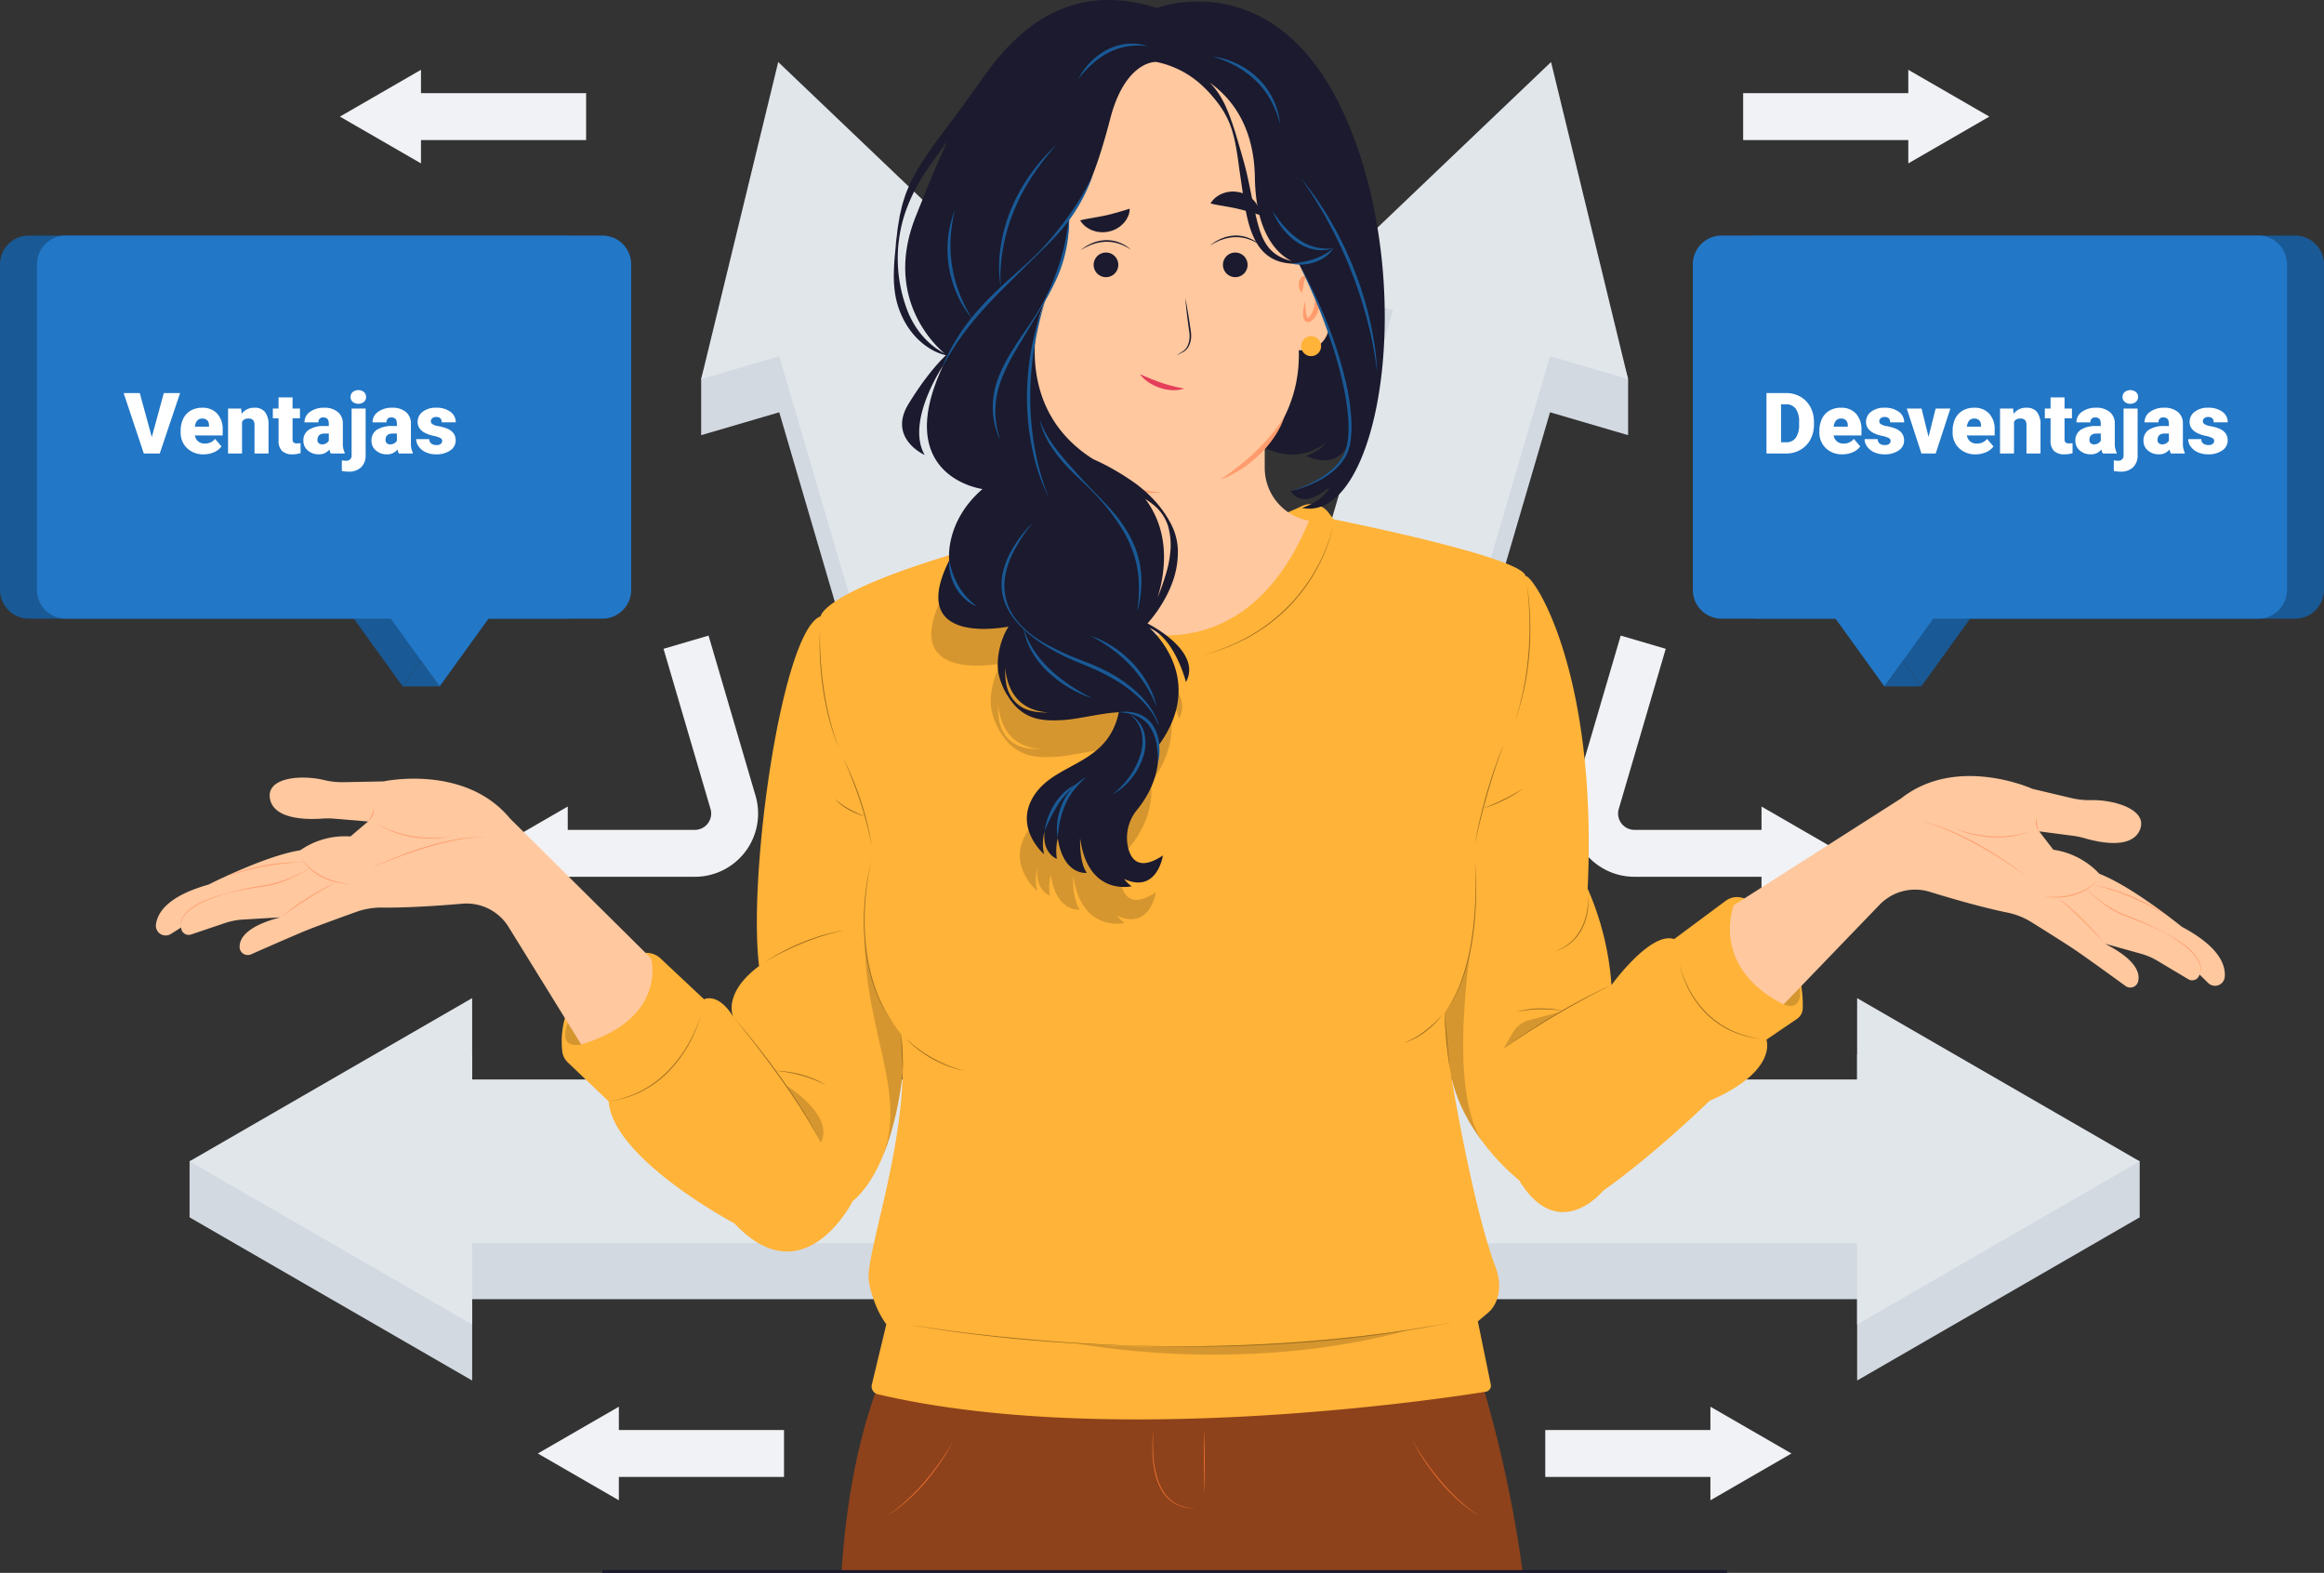<svg xmlns="http://www.w3.org/2000/svg" xmlns:xlink="http://www.w3.org/1999/xlink" width="820" height="554.938" viewBox="0 0 820 554.938">
  <rect x="0" y="0" width="820" height="554.938" fill="#333333" stroke="none"/>
  <defs>
    <clipPath id="clip-path">
      <rect id="Rectángulo_362089" data-name="Rectángulo 362089" width="820" height="554.937" fill="none"/>
    </clipPath>
    <clipPath id="clip-path-2">
      <rect id="Rectángulo_362088" data-name="Rectángulo 362088" width="819.999" height="554.938" fill="none"/>
    </clipPath>
    <clipPath id="clip-path-3">
      <rect id="Rectángulo_362079" data-name="Rectángulo 362079" width="13.252" height="20.197" fill="none"/>
    </clipPath>
    <clipPath id="clip-path-4">
      <rect id="Rectángulo_362080" data-name="Rectángulo 362080" width="5.697" height="10.942" fill="none"/>
    </clipPath>
    <clipPath id="clip-path-5">
      <rect id="Rectángulo_362081" data-name="Rectángulo 362081" width="117.76" height="8.66" fill="none"/>
    </clipPath>
    <clipPath id="clip-path-6">
      <rect id="Rectángulo_362082" data-name="Rectángulo 362082" width="5.844" height="6.484" fill="none"/>
    </clipPath>
    <clipPath id="clip-path-7">
      <rect id="Rectángulo_362083" data-name="Rectángulo 362083" width="88.515" height="140.663" fill="none"/>
    </clipPath>
    <clipPath id="clip-path-8">
      <rect id="Rectángulo_362084" data-name="Rectángulo 362084" width="19.918" height="12.872" fill="none"/>
    </clipPath>
    <clipPath id="clip-path-9">
      <rect id="Rectángulo_362085" data-name="Rectángulo 362085" width="13.437" height="78.515" fill="none"/>
    </clipPath>
    <clipPath id="clip-path-10">
      <rect id="Rectángulo_362086" data-name="Rectángulo 362086" width="14.051" height="74.237" fill="none"/>
    </clipPath>
  </defs>
  <g id="Grupo_1020850" data-name="Grupo 1020850" transform="translate(-390 -16440)">
    <g id="Grupo_1020542" data-name="Grupo 1020542" transform="translate(390 16440)" clip-path="url(#clip-path)">
      <g id="Grupo_1020541" data-name="Grupo 1020541" transform="translate(0 -0.001)">
        <g id="Grupo_1020540" data-name="Grupo 1020540" clip-path="url(#clip-path-2)">
          <path id="Trazado_753891" data-name="Trazado 753891" d="M1615.539,514.64V494.866l-99.705-37.8v28.708H1359.449a20.07,20.07,0,0,1-19.259-25.717l67.29-229.459,27.548,8.078V218.9l-27.19-92.105-83.305,79.475,27.549,8.079-67.29,229.459a77.8,77.8,0,0,0,74.658,99.695h156.384v28.708Z" transform="translate(-860.566 -85.142)" fill="#d2d9e1"/>
          <path id="Trazado_753892" data-name="Trazado 753892" d="M203.608,514.64V494.866l99.706-37.8v28.708H459.7a20.07,20.07,0,0,0,19.258-25.717L411.666,230.6l-27.548,8.078V218.9l27.19-92.105,83.305,79.475-27.548,8.079,67.29,229.459A77.8,77.8,0,0,1,459.7,543.506H303.314v28.708Z" transform="translate(-136.719 -85.142)" fill="#d2d9e1"/>
          <path id="Trazado_753893" data-name="Trazado 753893" d="M1615.539,454.45l-99.705-57.574v28.708H1359.449a20.07,20.07,0,0,1-19.259-25.717l67.29-229.458,27.548,8.078-27.19-111.878-83.305,79.475,27.549,8.079-67.29,229.459a77.8,77.8,0,0,0,74.658,99.695h156.384v28.708Z" transform="translate(-860.566 -44.725)" fill="#e1e6eb"/>
          <path id="Trazado_753894" data-name="Trazado 753894" d="M203.608,454.45l99.706-57.574v28.708H459.7a20.07,20.07,0,0,0,19.258-25.717l-67.29-229.458-27.548,8.078,27.19-111.878,83.305,79.475-27.548,8.079,67.29,229.459A77.8,77.8,0,0,1,459.7,483.316H303.314v28.708Z" transform="translate(-136.719 -44.725)" fill="#e1e6eb"/>
          <path id="Trazado_753895" data-name="Trazado 753895" d="M1783.227,759.422l-28.595-16.512v8.233h-44.849a5.756,5.756,0,0,1-5.523-7.376l16.578-56.505L1704.95,682.6l-16.578,56.505a22.313,22.313,0,0,0,21.411,28.591h44.849v8.233Z" transform="translate(-1133.098 -458.356)" fill="#f0f2f5"/>
          <path id="Trazado_753896" data-name="Trazado 753896" d="M522.751,759.422l28.594-16.512v8.233h44.849a5.756,5.756,0,0,0,5.523-7.376l-16.578-56.505,15.888-4.659,16.578,56.505A22.313,22.313,0,0,1,596.194,767.7H551.345v8.233Z" transform="translate(-351.019 -458.356)" fill="#f0f2f5"/>
          <path id="Trazado_753897" data-name="Trazado 753897" d="M1959.085,91.474,1930.49,74.962V83.2h-58.269V99.753h58.269v8.233Z" transform="translate(-1257.166 -50.335)" fill="#f0f2f5"/>
          <path id="Trazado_753898" data-name="Trazado 753898" d="M365.1,91.474,393.7,74.962V83.2h58.269V99.753H393.7v8.233Z" transform="translate(-245.161 -50.335)" fill="#f0f2f5"/>
          <path id="Trazado_753899" data-name="Trazado 753899" d="M1746.539,1527.245l-28.595-16.511v8.233h-58.269v16.557h58.269v8.233Z" transform="translate(-1114.445 -1014.432)" fill="#f0f2f5"/>
          <path id="Trazado_753900" data-name="Trazado 753900" d="M577.648,1527.245l28.595-16.511v8.233h58.269v16.557H606.242v8.233Z" transform="translate(-387.881 -1014.432)" fill="#f0f2f5"/>
          <path id="Trazado_753901" data-name="Trazado 753901" d="M925.4,1434.27s-17.681,24.281-21.5,83.263h240.293a443.241,443.241,0,0,0-17.782-77.572Z" transform="translate(-606.955 -963.088)" fill="#8d421b"/>
          <path id="Trazado_753902" data-name="Trazado 753902" d="M1041.18,719.261a4.636,4.636,0,0,1-2.03,3.676l-10.788,7.346s4.228,11.045-20.073,21.58c0,0-19.3,18.867-37.52,31.692,0,0-15.693,19.238-29.694-3.712A78.113,78.113,0,0,1,928.9,767.189l-.016-.017c-4.934-6.386-9.918-14.846-11.833-24.583.007.049.013.1.023.148.007.03.01.063.016.092,1.81,10.759,8.45,48.433,15.71,67.714,2.648,7.037.779,13.183-2.6,16.038l-3.656,3.085,4.563,22.257a2.153,2.153,0,0,1-1.764,2.556c-17.323,2.8-133.631,19.961-214.515.894a2.831,2.831,0,0,1-2.106-3.417l5.105-21.242a33.9,33.9,0,0,1-4.412-8.62c-1.048-3.055-2.089-6.265-1.8-9.517,1.107-12.467,11.452-42.52,12.02-71.186a.14.14,0,0,1,0,.023c0,.033,0,.066-.007.1-.131,1.534-1.616,17.382-7.49,30.93,0,0,0,.007-.006.007a.025.025,0,0,0,0,.01c-2.51,5.779-5.818,11.14-10.164,14.79,0,0-17.112,34.071-41.738,7.832,0,0-42.895-22.737-44.376-43.045l-14.442-13.781a6.327,6.327,0,0,1-1.918-3.85c-.8-6.922-.47-26.886,27.845-34.524a7.238,7.238,0,0,1,6.827,1.731l15.358,14.409s4.928-2.6,10.286,6.176c-.171-.371-3.653-8.354,9.12-17.911-4.024-32.747,8.167-118.634,21.745-123.391,0,0,.158-7.93,46.413-21.856.775-.23,1.564-.466,2.365-.7q1.74-.513,3.561-1.038l1.446-2.155a14.525,14.525,0,0,1,15.315-6.068,201.317,201.317,0,0,0,32.158,4.524c3.758.243,7.743.411,11.945.473.391.007.782.016,1.176.02.627.007,1.255.01,1.889.01.293,0,.585,0,.88,0a125.566,125.566,0,0,0,52.609-12.076,7.686,7.686,0,0,1,8.768,1.541,7.826,7.826,0,0,1,.614.7l1.863,2.408,2.28.46c11.692,2.4,64.527,13.561,65.414,19.566,2.7-.558,25.546,33.588,21.919,110.3a102.143,102.143,0,0,1,8.407,34s13.775-19.087,22.106-16.212l18.2-13.518a6.665,6.665,0,0,1,8.193.181c6.856,5.611,19.557,18.633,18.988,37.809" transform="translate(-405.102 -363.46)" fill="#ffb338"/>
          <g id="Grupo_1020518" data-name="Grupo 1020518" transform="translate(277.278 382.876)" opacity="0.4" style="mix-blend-mode: multiply;isolation: isolate">
            <g id="Grupo_1020517" data-name="Grupo 1020517">
              <g id="Grupo_1020516" data-name="Grupo 1020516" clip-path="url(#clip-path-3)">
                <path id="Trazado_753903" data-name="Trazado 753903" d="M856.421,1185.665s-7.009-12.707-12.39-20.2c0,0,17.247,10.454,12.39,20.2" transform="translate(-844.031 -1165.469)" fill="#996b21"/>
              </g>
            </g>
          </g>
          <g id="Grupo_1020521" data-name="Grupo 1020521" transform="translate(199.383 357.785)" opacity="0.4" style="mix-blend-mode: multiply;isolation: isolate">
            <g id="Grupo_1020520" data-name="Grupo 1020520">
              <g id="Grupo_1020519" data-name="Grupo 1020519" clip-path="url(#clip-path-4)">
                <path id="Trazado_753904" data-name="Trazado 753904" d="M612.616,1099.817s-8.462,2.226-4.76-7.7,4.76,7.7,4.76,7.7" transform="translate(-606.919 -1089.089)" fill="#996b21"/>
              </g>
            </g>
          </g>
          <g id="Grupo_1020524" data-name="Grupo 1020524" transform="translate(379.243 469.27)" opacity="0.4" style="mix-blend-mode: multiply;isolation: isolate">
            <g id="Grupo_1020523" data-name="Grupo 1020523">
              <g id="Grupo_1020522" data-name="Grupo 1020522" clip-path="url(#clip-path-5)">
                <path id="Trazado_753905" data-name="Trazado 753905" d="M1272.172,1428.448s-60.984,9.316-117.761,4.6c0,0,58.4,11.69,117.761-4.6" transform="translate(-1154.411 -1428.448)" fill="#996b21"/>
              </g>
            </g>
          </g>
          <g id="Grupo_1020527" data-name="Grupo 1020527" transform="translate(629.319 348.425)" opacity="0.4" style="mix-blend-mode: multiply;isolation: isolate">
            <g id="Grupo_1020526" data-name="Grupo 1020526">
              <g id="Grupo_1020525" data-name="Grupo 1020525" clip-path="url(#clip-path-6)">
                <path id="Trazado_753906" data-name="Trazado 753906" d="M1915.637,1066.545s6.816,3.188,5.727-5.945c0,0-4.652,3.217-5.727,5.945" transform="translate(-1915.638 -1060.6)" fill="#996b21"/>
              </g>
            </g>
          </g>
          <g id="Grupo_1020530" data-name="Grupo 1020530" transform="translate(328.605 185.242)" opacity="0.4" style="mix-blend-mode: multiply;isolation: isolate">
            <g id="Grupo_1020529" data-name="Grupo 1020529">
              <g id="Grupo_1020528" data-name="Grupo 1020528" clip-path="url(#clip-path-7)">
                <path id="Trazado_753907" data-name="Trazado 753907" d="M1087.652,632.242c5.705-10.551-11.876-19.819-13.578-20.686a46.728,46.728,0,0,0,5.492-7.574,40.655,40.655,0,0,0,3.886-8.643,31.394,31.394,0,0,0,1.339-9.514,21.3,21.3,0,0,0-2.384-9.29,36.963,36.963,0,0,0-4.906-7.268q-.954,0-1.89-.011c.188.142.373.284.551.433a15.542,15.542,0,0,1,5.116,7.315,23.847,23.847,0,0,1,.9,8.775,37.995,37.995,0,0,1-1.709,8.661c-.813,2.728-1.787,5.442-2.877,8.139,2.643-8.519,4.544-21.738-3.151-33.34-4.2-.064-8.188-.231-11.947-.472a201.375,201.375,0,0,1-32.157-4.526,14.526,14.526,0,0,0-15.315,6.068l-1.446,2.156q-1.822.522-3.559,1.037l-2.366.7c-4.412,8.2-3.546,15.134-3.546,15.134-14.86,29.717,18.139,23.866,20.942,23.322a20.213,20.213,0,0,0-1.9,3.751,27.1,27.1,0,0,0-1.883,8.469,17.791,17.791,0,0,0,.266,4.4,24.132,24.132,0,0,0,3.375,8.065,21.605,21.605,0,0,0,2.647,3.442,15.62,15.62,0,0,0,3.478,2.739,15.262,15.262,0,0,0,4.174,1.645,23.477,23.477,0,0,0,4.4.551,46.738,46.738,0,0,0,8.611-.522c5.336-.807,10.409-2.011,15.748-2.327-3.95,18.75-21.884,17.489-29.685,29.038s3.311,21.073,3.311,21.073a16.473,16.473,0,0,1,.206-8.21c-1.027,7.9,4.309,9.851,4.309,9.851a19.062,19.062,0,0,1,.309-7.286c2.05,13.343,10.26,12.214,10.26,12.214-2.771-3.8-2.359-12.214-2.359-12.214,2.771,20.626,18.164,16.935,18.164,16.935a12.044,12.044,0,0,1-2.664-2.565c11.695,5.329,13.7-8.292,13.7-8.292-7.748,5.144-10.917,2.082-12.153-2.27a15.492,15.492,0,0,1,3.1-13.922c9.417-11.6,7.244-22.256,7.244-22.256,18.093-24.2-2.942-41.842-2.942-41.842,9.045,3.734,12.892,19.113,12.892,19.113M1035.6,642.818a16.61,16.61,0,0,1-3.872-.813,11.053,11.053,0,0,1-6.064-5.119,13.081,13.081,0,0,1-1.393-3.84,24.58,24.58,0,0,1-.405-4.032c-.021-.693-.032-1.389-.039-2.085.7,7.854,4.427,15.311,15.336,16.032a27.592,27.592,0,0,1-3.563-.142" transform="translate(-1000.272 -563.87)" fill="#996b21"/>
              </g>
            </g>
          </g>
          <g id="Grupo_1020533" data-name="Grupo 1020533" transform="translate(530.626 357.025)" opacity="0.4" style="mix-blend-mode: multiply;isolation: isolate">
            <g id="Grupo_1020532" data-name="Grupo 1020532">
              <g id="Grupo_1020531" data-name="Grupo 1020531" clip-path="url(#clip-path-8)">
                <path id="Trazado_753908" data-name="Trazado 753908" d="M1615.217,1099.649s14.755-10.615,19.919-12.872l-11.091,2.929a9.09,9.09,0,0,0-5.267,3.773,60.179,60.179,0,0,0-3.561,6.171" transform="translate(-1615.218 -1086.777)" fill="#996b21"/>
              </g>
            </g>
          </g>
          <g id="Grupo_1020536" data-name="Grupo 1020536" transform="translate(305.094 330.473)" opacity="0.4">
            <g id="Grupo_1020535" data-name="Grupo 1020535">
              <g id="Grupo_1020534" data-name="Grupo 1020534" clip-path="url(#clip-path-9)">
                <path id="Trazado_753909" data-name="Trazado 753909" d="M942.141,1053.408v.023c0,.033,0,.065-.007.1-.131,1.534-1.616,17.382-7.49,30.93,0,0,0,.007-.007.007,9.656-22.873-6.022-44.859-5.933-78.515,1.43,23.486,12.871,34.287,12.871,34.287.3,3.137.565,13.17.565,13.17" transform="translate(-928.704 -1005.951)" fill="#996b21"/>
              </g>
            </g>
          </g>
          <g id="Grupo_1020539" data-name="Grupo 1020539" transform="translate(509.746 329.491)" opacity="0.4" style="mix-blend-mode: multiply;isolation: isolate">
            <g id="Grupo_1020538" data-name="Grupo 1020538">
              <g id="Grupo_1020537" data-name="Grupo 1020537" clip-path="url(#clip-path-10)">
                <path id="Trazado_753910" data-name="Trazado 753910" d="M1565.69,1077.185c-4.934-6.386-9.918-14.846-11.833-24.583.006.049.013.1.023.148q-.231-1.192-.414-2.434s-1.81-13.279-1.81-19.511c0,0,7.621-9.1,9.936-27.84,0,0-9.936,56.233,4.115,74.237l-.017-.017" transform="translate(-1551.657 -1002.965)" fill="#996b21"/>
              </g>
            </g>
          </g>
          <path id="Trazado_753911" data-name="Trazado 753911" d="M972.088,1114.424a50.627,50.627,0,0,0,4.64,3.9l.609.449c.2.154.406.3.618.438l1.256.845c.417.285.86.528,1.289.793l.648.391c.217.128.443.242.663.364a44.127,44.127,0,0,0,5.46,2.611,39.535,39.535,0,0,0,5.768,1.861,27.944,27.944,0,0,1-2.968-.667c-.973-.288-1.94-.6-2.891-.958a40.535,40.535,0,0,1-5.528-2.56,39.509,39.509,0,0,1-5.077-3.366c-.395-.32-.812-.611-1.187-.955l-1.143-1.006c-.386-.329-.735-.7-1.093-1.058Z" transform="translate(-652.741 -748.316)" fill="#996b21"/>
          <path id="Trazado_753912" data-name="Trazado 753912" d="M930.735,920.558a77.7,77.7,0,0,0-1.594,8.033q-.609,4.05-.884,8.138c-.174,2.723-.255,5.452-.2,8.179s.262,5.45.6,8.156a65.766,65.766,0,0,0,1.469,8.039c.174.659.321,1.325.515,1.978l.59,1.957c.193.654.446,1.287.665,1.933l.338.965c.122.318.255.632.382.948a51.358,51.358,0,0,0,8.323,14.016l-1.306-1.579c-.216-.265-.439-.524-.65-.793l-.6-.829c-.4-.556-.814-1.1-1.2-1.666l-1.1-1.73a50.543,50.543,0,0,1-3.7-7.324,54.611,54.611,0,0,1-2.546-7.8,65.718,65.718,0,0,1-1.5-8.071q-.49-4.078-.57-8.19c-.04-2.737.034-5.475.249-8.2a85.7,85.7,0,0,1,2.728-16.153" transform="translate(-622.967 -618.139)" fill="#996b21"/>
          <path id="Trazado_753913" data-name="Trazado 753913" d="M905.871,814.688c1.245,2.411,2.349,4.894,3.382,7.4s1.955,5.067,2.818,7.641q1.271,3.869,2.241,7.83a79.772,79.772,0,0,1,1.524,8l-.394-2-.195-1-.229-.991-.447-1.982-.505-1.968c-.162-.658-.35-1.309-.531-1.961s-.354-1.307-.554-1.954l-.594-1.943c-.2-.648-.421-1.287-.629-1.932-.835-2.576-1.76-5.124-2.74-7.651l-.747-1.89-.777-1.878c-.517-1.253-1.062-2.494-1.625-3.729" transform="translate(-608.277 -547.049)" fill="#996b21"/>
          <path id="Trazado_753914" data-name="Trazado 753914" d="M907.319,864.173a22.754,22.754,0,0,1-2.965-1.01,27.368,27.368,0,0,1-2.828-1.359,22.307,22.307,0,0,1-2.631-1.716,15.781,15.781,0,0,1-2.293-2.136c.405.332.773.7,1.2,1,.4.333.823.63,1.246.93.86.577,1.733,1.135,2.643,1.633s1.832.97,2.77,1.416q.7.334,1.422.638c.474.215.958.406,1.442.6" transform="translate(-602.053 -576.1)" fill="#996b21"/>
          <path id="Trazado_753915" data-name="Trazado 753915" d="M880.469,676.342q-.075,2.666,0,5.331c.018.888.059,1.775.087,2.663l.15,2.66c.235,3.544.61,7.079,1.15,10.587.141.876.248,1.758.416,2.63l.485,2.618c.161.873.378,1.734.565,2.6l.29,1.3c.095.434.219.86.327,1.291l.673,2.577.784,2.545.388,1.275.45,1.254.9,2.511-.979-2.481-.486-1.243-.424-1.266-.831-2.537-.718-2.572c-.116-.43-.248-.855-.35-1.289l-.3-1.3c-.192-.869-.415-1.732-.581-2.607l-.5-2.623c-.172-.874-.286-1.757-.431-2.635-.515-3.522-.9-7.066-1.077-10.621a93.66,93.66,0,0,1,.013-10.669" transform="translate(-591.114 -454.152)" fill="#996b21"/>
          <path id="Trazado_753916" data-name="Trazado 753916" d="M787.5,1092.021q2.229,2.549,4.385,5.161t4.246,5.277c2.793,3.548,5.49,7.172,8.13,10.837q3.915,5.529,7.539,11.257c1.167,1.933,2.366,3.848,3.461,5.824,1.137,1.951,2.149,3.972,3.2,5.969-1.1-1.972-2.157-3.966-3.339-5.888-1.122-1.958-2.344-3.855-3.536-5.77-2.449-3.788-4.965-7.534-7.593-11.2s-5.313-7.294-8.061-10.873q-2.06-2.685-4.171-5.331-2.1-2.659-4.261-5.262" transform="translate(-528.796 -733.273)" fill="#996b21"/>
          <path id="Trazado_753917" data-name="Trazado 753917" d="M821.917,1010.362c1.021-.72,2.087-1.371,3.156-2.018q1.618-.943,3.278-1.816c2.213-1.163,4.491-2.2,6.8-3.146,1.153-.484,2.337-.889,3.508-1.324,1.19-.383,2.364-.817,3.574-1.135a63.693,63.693,0,0,1,7.3-1.674l-1.822.43-.911.211c-.3.072-.6.163-.9.244l-1.8.486c-.6.169-1.192.365-1.787.546-1.194.354-2.366.779-3.547,1.174-1.164.443-2.339.858-3.485,1.347-1.16.453-2.3.959-3.44,1.458l-1.693.791-1.681.817c-2.231,1.111-4.425,2.3-6.549,3.61" transform="translate(-551.904 -670.978)" fill="#996b21"/>
          <path id="Trazado_753918" data-name="Trazado 753918" d="M850.952,1155.206a23.262,23.262,0,0,0-2.084-1.114c-.355-.171-.71-.341-1.072-.495s-.723-.31-1.089-.454a43.284,43.284,0,0,0-4.466-1.511c-1.515-.417-3.048-.778-4.6-1.05l-.58-.113-.584-.088-1.169-.178c-.78-.116-1.565-.188-2.348-.3.788.037,1.578.077,2.367.14l1.179.132.59.067.586.091c.391.06.782.121,1.173.189s.775.16,1.163.24c.778.149,1.541.365,2.31.554a37.7,37.7,0,0,1,4.474,1.595,22.645,22.645,0,0,1,4.147,2.3" transform="translate(-559.321 -772.14)" fill="#996b21"/>
          <path id="Trazado_753919" data-name="Trazado 753919" d="M968.456,1123.582l-.106-1.657-.092-1.656-.169-3.312c-.045-1.1-.1-2.209-.129-3.314s-.069-2.211-.069-3.319c.071.549.12,1.1.181,1.651l.14,1.654c.089,1.1.152,2.207.2,3.313s.087,2.211.093,3.318.008,2.214-.053,3.321" transform="translate(-649.922 -745.564)" fill="#996b21"/>
          <path id="Trazado_753920" data-name="Trazado 753920" d="M686.36,1089.414a48.838,48.838,0,0,1-4.577,10.927,44.694,44.694,0,0,1-7.139,9.474,36.466,36.466,0,0,1-9.614,6.933,35.5,35.5,0,0,1-5.534,2.158,37.667,37.667,0,0,1-5.81,1.189,37.46,37.46,0,0,0,11.231-3.573,36.924,36.924,0,0,0,9.495-6.939,45.548,45.548,0,0,0,7.153-9.368,52.07,52.07,0,0,0,2.694-5.265,50.769,50.769,0,0,0,2.1-5.536" transform="translate(-438.939 -731.522)" fill="#996b21"/>
          <path id="Trazado_753921" data-name="Trazado 753921" d="M1521.574,1089.688a30.176,30.176,0,0,1-2.837,3.2,37.309,37.309,0,0,1-3.225,2.818,29.134,29.134,0,0,1-3.6,2.323,18.939,18.939,0,0,1-3.981,1.558c.659-.273,1.338-.482,1.969-.813.653-.277,1.268-.63,1.89-.967a33.186,33.186,0,0,0,3.525-2.362c1.131-.854,2.205-1.78,3.25-2.739q.785-.719,1.534-1.477c.509-.5.995-1.015,1.477-1.539" transform="translate(-1012.55 -731.706)" fill="#996b21"/>
          <path id="Trazado_753922" data-name="Trazado 753922" d="M1562.258,922.5a116.7,116.7,0,0,1,.453,14.082c-.055,2.35-.2,4.7-.392,7.041s-.461,4.681-.82,7.006a77.2,77.2,0,0,1-3.32,13.7,53,53,0,0,1-2.766,6.488,42.25,42.25,0,0,1-3.759,5.956,46.9,46.9,0,0,0,6.286-12.527,79.367,79.367,0,0,0,3.235-13.667,120.147,120.147,0,0,0,1.285-14.005q.13-3.517.079-7.039c-.028-2.346-.1-4.694-.281-7.036" transform="translate(-1041.909 -619.443)" fill="#996b21"/>
          <path id="Trazado_753923" data-name="Trazado 753923" d="M1594.211,799.264q-.838,2.159-1.6,4.342c-.514,1.454-1.018,2.912-1.494,4.378-.958,2.931-1.893,5.871-2.724,8.84q-1.285,4.442-2.388,8.936c-.756,2.99-1.408,6.005-2.069,9.02l.41-2.278c.14-.759.272-1.52.432-2.275.316-1.511.625-3.024.981-4.526.681-3.012,1.485-6,2.319-8.968q1.287-4.45,2.8-8.83c1.017-2.915,2.1-5.811,3.335-8.639" transform="translate(-1063.585 -536.691)" fill="#996b21"/>
          <path id="Trazado_753924" data-name="Trazado 753924" d="M1631.5,624.463a90.115,90.115,0,0,1,1.3,12.295,107.212,107.212,0,0,1-.2,12.371c-.12,2.062-.4,4.107-.626,6.159l-.477,3.058c-.083.509-.155,1.02-.247,1.528l-.318,1.515a86.3,86.3,0,0,1-3.3,11.915l.89-2.96.445-1.479c.138-.5.246-1,.371-1.5l.742-3c.217-1.006.4-2.019.6-3.028l.3-1.515c.087-.507.158-1.017.238-1.525l.461-3.052c.215-2.046.485-4.088.6-6.143a113.189,113.189,0,0,0,.276-12.338c-.028-1.029-.086-2.057-.128-3.085q-.1-1.541-.215-3.081c-.168-2.052-.38-4.1-.7-6.138" transform="translate(-1092.93 -419.316)" fill="#996b21"/>
          <path id="Trazado_753925" data-name="Trazado 753925" d="M1337.921,563.012a48.7,48.7,0,0,1-2.374,8.253,61.338,61.338,0,0,1-3.626,7.8,60.389,60.389,0,0,1-10.341,13.7c-1,1.028-2.092,1.966-3.159,2.927-1.117.9-2.2,1.843-3.377,2.671l-.866.639c-.286.216-.578.426-.88.619l-1.794,1.191c-.295.2-.6.388-.913.569l-.926.55c-.622.358-1.226.747-1.87,1.065l-1.906,1-.477.249-.489.225-.977.45c-.655.293-1.3.616-1.961.884l-2,.8-1,.4-1.018.345-2.036.69c-.337.121-.681.22-1.027.315l-1.033.294-2.066.587,2.055-.626,1.027-.313c.343-.1.685-.207,1.02-.334l2.02-.727,1.009-.363.99-.413,1.983-.82c.66-.274,1.3-.6,1.946-.9l.969-.459.485-.229.472-.253,1.889-1.014c.638-.324,1.236-.718,1.851-1.081l.919-.551c.308-.181.614-.365.907-.57l1.782-1.192c.3-.193.589-.4.874-.619l.86-.639c1.166-.828,2.243-1.769,3.351-2.669,1.057-.96,2.136-1.9,3.132-2.922A58.966,58.966,0,0,0,1327,586.1a64.9,64.9,0,0,0,4.7-7.162,61.555,61.555,0,0,0,3.7-7.733,48.635,48.635,0,0,0,2.523-8.2" transform="translate(-867.428 -378.052)" fill="#996b21"/>
          <path id="Trazado_753926" data-name="Trazado 753926" d="M1653.178,1057.908q-2.487,1.192-4.933,2.463c-1.633.843-3.26,1.7-4.872,2.577-3.227,1.757-6.438,3.544-9.589,5.433q-4.749,2.8-9.386,5.777c-3.1,1.968-6.139,4.039-9.18,6.106l2.231-1.621c.745-.538,1.486-1.083,2.246-1.6,1.514-1.042,3.026-2.091,4.566-3.095,3.062-2.038,6.2-3.96,9.356-5.848q4.754-2.8,9.638-5.372c3.259-1.705,6.552-3.348,9.923-4.818" transform="translate(-1084.592 -710.367)" fill="#996b21"/>
          <path id="Trazado_753927" data-name="Trazado 753927" d="M1644.867,1083.851a38.648,38.648,0,0,0-4.095-.467,40.938,40.938,0,0,0-4.112-.081,40.074,40.074,0,0,0-4.1.28c-1.367.138-2.717.391-4.073.636q.5-.139,1-.269c.334-.088.667-.181,1.005-.246.676-.138,1.353-.277,2.037-.371a33.93,33.93,0,0,1,4.128-.357,34.649,34.649,0,0,1,4.141.159c.687.07,1.372.164,2.053.272.679.128,1.358.255,2.021.446" transform="translate(-1093.5 -727.194)" fill="#996b21"/>
          <path id="Trazado_753928" data-name="Trazado 753928" d="M1553.462,1107.219c-.149-.8-.267-1.612-.394-2.42l-.33-2.429c-.208-1.621-.374-3.247-.537-4.873-.138-1.628-.277-3.257-.368-4.889-.047-.815-.085-1.632-.12-2.448s-.05-1.634-.06-2.451l.433,4.881c.143,1.626.279,3.252.443,4.877.136,1.627.306,3.25.46,4.875Z" transform="translate(-1041.909 -730.378)" fill="#996b21"/>
          <path id="Trazado_753929" data-name="Trazado 753929" d="M1606.779,847.3c-1.049.777-2.151,1.479-3.271,2.149s-2.278,1.279-3.443,1.871c-1.174.572-2.366,1.11-3.583,1.586a34.416,34.416,0,0,1-3.718,1.227c.6-.248,1.224-.449,1.821-.711l.905-.363.9-.387c1.19-.522,2.376-1.054,3.534-1.646,1.171-.564,2.319-1.175,3.463-1.8q.858-.466,1.7-.952c.569-.316,1.129-.648,1.691-.979" transform="translate(-1069.515 -568.945)" fill="#996b21"/>
          <path id="Trazado_753930" data-name="Trazado 753930" d="M1681.89,961.8a22.574,22.574,0,0,1-.3,6.163,20.239,20.239,0,0,1-2,5.859,15.675,15.675,0,0,1-3.92,4.786,15.929,15.929,0,0,1-5.463,2.846,19.408,19.408,0,0,0,2.789-1.3,14.981,14.981,0,0,0,2.513-1.745,15.9,15.9,0,0,0,3.791-4.746,20.837,20.837,0,0,0,2.042-5.752,25.8,25.8,0,0,0,.452-3.038,23.9,23.9,0,0,0,.1-3.077" transform="translate(-1121.515 -645.834)" fill="#996b21"/>
          <path id="Trazado_753931" data-name="Trazado 753931" d="M1803.6,1033.972a32.591,32.591,0,0,0,1.56,5.084,38.12,38.12,0,0,0,2.252,4.81,34.561,34.561,0,0,0,6.457,8.37,31.617,31.617,0,0,0,4.143,3.3,33.839,33.839,0,0,0,4.642,2.557,38.678,38.678,0,0,0,10.216,2.841c-.88-.12-1.766-.208-2.642-.365l-1.31-.254c-.218-.045-.438-.079-.654-.132l-.647-.166-1.292-.338-1.271-.414c-.855-.254-1.669-.623-2.5-.941-.409-.177-.809-.375-1.214-.562l-.6-.287-.587-.322c-.389-.218-.784-.427-1.169-.653l-1.131-.716a31.8,31.8,0,0,1-4.2-3.309,34.028,34.028,0,0,1-6.452-8.488,34.75,34.75,0,0,1-3.591-10.015" transform="translate(-1211.09 -694.294)" fill="#996b21"/>
          <path id="Trazado_753932" data-name="Trazado 753932" d="M979.456,1421.37c15.7,2.563,31.52,4.239,47.365,5.535q11.886.959,23.8,1.463,2.978.144,5.959.221c1.987.057,3.974.121,5.961.145s3.974.075,5.962.092l5.963.026c15.9-.05,31.8-.625,47.642-1.988a474.156,474.156,0,0,0,47.256-6.323l.006.032-5.86,1.11-2.93.555-2.943.486-5.886.965-5.905.844-2.953.421-2.96.364-5.922.724-5.935.6c-.99.1-1.978.2-2.969.291l-2.973.245c-7.924.7-15.869,1.131-23.815,1.467l-5.961.2c-1.988.055-3.977.075-5.964.114l-2.982.05-2.983.011c-1.988,0-3.976.029-5.964.006-7.953-.014-15.9-.258-23.85-.54s-15.889-.737-23.819-1.34l-5.946-.476c-1.981-.167-3.961-.352-5.94-.542l-5.933-.618c-1.975-.227-3.953-.433-5.926-.679-7.9-.948-15.781-2.015-23.606-3.436Z" transform="translate(-657.685 -953.869)" fill="#996b21"/>
          <path id="Trazado_753933" data-name="Trazado 753933" d="M1238.253,1534.4c-.16,1.512-.249,3.03-.276,4.549s-.007,3.037.091,4.551a34.959,34.959,0,0,0,1.622,8.911,19.3,19.3,0,0,0,1.914,4.086,12.713,12.713,0,0,0,2.992,3.346,12.051,12.051,0,0,0,4.018,2.006l1.1.271c.371.073.75.105,1.124.16l.565.074.569.016,1.14.039-1.141.011-.572,0-.569-.056c-.378-.043-.761-.063-1.137-.125l-1.122-.237a12.23,12.23,0,0,1-4.129-1.96,12.436,12.436,0,0,1-3.092-3.386,19.534,19.534,0,0,1-1.973-4.142,28.987,28.987,0,0,1-1.083-4.453,37.611,37.611,0,0,1-.48-4.55,48.054,48.054,0,0,1,.437-9.114" transform="translate(-831.139 -1030.322)" fill="#eb6f2d"/>
          <path id="Trazado_753934" data-name="Trazado 753934" d="M976.062,1546.845a68.793,68.793,0,0,1-4.559,7.739,81.826,81.826,0,0,1-5.447,7.153,66.258,66.258,0,0,1-6.291,6.424,53.069,53.069,0,0,1-7.192,5.378l1.827-1.306c.3-.218.612-.429.911-.653l.872-.705c.58-.471,1.174-.925,1.744-1.407l1.67-1.495a70.587,70.587,0,0,0,6.211-6.449,88.8,88.8,0,0,0,5.489-7.081l1.263-1.852c.4-.629.822-1.249,1.214-1.885q1.208-1.89,2.289-3.86" transform="translate(-639.636 -1038.68)" fill="#eb6f2d"/>
          <path id="Trazado_753935" data-name="Trazado 753935" d="M1517.108,1546.845q1.084,1.966,2.289,3.86c.392.636.811,1.256,1.214,1.885l1.263,1.852a88.754,88.754,0,0,0,5.489,7.081,70.488,70.488,0,0,0,6.211,6.449l1.67,1.495c.57.482,1.164.937,1.744,1.407l.872.705c.3.224.608.435.911.653l1.827,1.306a53.078,53.078,0,0,1-7.193-5.378,66.285,66.285,0,0,1-6.291-6.424,81.777,81.777,0,0,1-5.447-7.153,68.794,68.794,0,0,1-4.559-7.739" transform="translate(-1018.713 -1038.68)" fill="#eb6f2d"/>
          <path id="Trazado_753936" data-name="Trazado 753936" d="M1292.951,1534.4c.09,1.913.145,3.827.194,5.741s.069,3.829.106,5.744c.01,1.914.033,3.829.029,5.744l-.012,2.872c-.016.958-.021,1.915-.047,2.872-.048-.957-.076-1.914-.114-2.871l-.079-2.872c-.049-1.914-.07-3.828-.105-5.742-.009-1.914-.034-3.828-.029-5.743s.013-3.829.058-5.745" transform="translate(-868.156 -1030.322)" fill="#eb6f2d"/>
          <path id="Trazado_753937" data-name="Trazado 753937" d="M342.091,898.831s6.2,21.063-24.61,30.429L291.849,887.8a17.447,17.447,0,0,0-16.339-8.211c-8.042.694-19.21,1.466-28.259,1.366a26.165,26.165,0,0,0-9.156,1.528c-5.171,1.86-13.256,4.793-16.715,6.172-5.164,2.059-20.418,8.807-20.418,8.807a2.864,2.864,0,0,1-4.012-2.454c-.125-3.039,2.2-7.4,14.275-10.6l-13.13.777a24.316,24.316,0,0,0-6.344,1.236l-11.933,4.029a2.648,2.648,0,0,1-3.507-2.407c0-.02,0-.04,0-.06l-3.627,2.283a3.445,3.445,0,0,1-5.262-3.312c.538-4.313,4.288-10.088,18.53-14.1,0,0,20-10.17,32.4-12.123a27.62,27.62,0,0,1,17.694-4.866l6.227-5.281-11.951-.989a27.878,27.878,0,0,0-4.339-.027c-4.67.344-16.711.5-18.284-6.8-1.669-7.75,10.922-8.782,19.119-6.79a27.3,27.3,0,0,0,6.971.729l13.915-.266s28.71-6.246,44.664,13.1Z" transform="translate(-112.401 -560.748)" fill="#ffc89f"/>
          <path id="Trazado_753938" data-name="Trazado 753938" d="M194.138,953.6a3.617,3.617,0,0,1-.139-1.643,5.2,5.2,0,0,1,.476-1.592,8.856,8.856,0,0,1,2-2.638,20.517,20.517,0,0,1,5.586-3.516,53.359,53.359,0,0,1,6.212-2.215q3.161-.934,6.375-1.674t6.468-1.274c1.082-.186,2.174-.338,3.247-.529s2.142-.433,3.2-.723a37.165,37.165,0,0,0,6.147-2.27l2.971-1.421,2.982-1.4.014.03-2.933,1.5-2.944,1.477c-.982.5-1.989.948-3.014,1.351a30.124,30.124,0,0,1-3.134,1.055c-1.062.3-2.137.547-3.223.742s-2.175.325-3.258.5c-2.166.346-4.329.708-6.478,1.151a53.488,53.488,0,0,0-12.518,3.937,29.186,29.186,0,0,0-2.891,1.538,16.812,16.812,0,0,0-2.633,1.924,9.057,9.057,0,0,0-2.019,2.528,5.539,5.539,0,0,0-.525,1.531,3.557,3.557,0,0,0,.06,1.615Z" transform="translate(-130.244 -626.295)" fill="#ff9b6c"/>
          <path id="Trazado_753939" data-name="Trazado 753939" d="M300.82,959.741c1.53-1.236,3.114-2.4,4.717-3.542s3.246-2.223,4.9-3.291c1.667-1.045,3.355-2.058,5.076-3.012s3.485-1.832,5.287-2.619c-.865.469-1.747.9-2.6,1.391-.866.462-1.714.958-2.564,1.447-1.691,1-3.375,2.005-5.025,3.07-1.663,1.043-3.3,2.129-4.931,3.221q-1.225.818-2.436,1.657c-.815.549-1.617,1.117-2.424,1.678" transform="translate(-201.996 -636.08)" fill="#ff9b6c"/>
          <path id="Trazado_753940" data-name="Trazado 753940" d="M404.5,884.243a31.462,31.462,0,0,0,6.148,2.849,38.729,38.729,0,0,0,6.557,1.68c.277.059.556.1.836.133l.84.112.84.112c.28.041.563.046.844.071l1.691.122c.564.017,1.13.016,1.695.031,1.131.054,2.26-.052,3.391-.092l.425-.016.422-.043.845-.09,1.693-.173-1.682.26-.843.127-.422.062-.424.035c-1.133.072-2.266.208-3.4.184-.568,0-1.138.017-1.707,0l-1.7-.108c-.283-.023-.569-.026-.851-.065l-.848-.105-.847-.106c-.283-.032-.565-.07-.844-.128l-1.677-.324c-.555-.126-1.105-.273-1.658-.409s-1.092-.319-1.639-.477-1.08-.359-1.613-.558a33.8,33.8,0,0,1-3.132-1.351,23.426,23.426,0,0,1-2.93-1.734" transform="translate(-271.615 -593.754)" fill="#ff9b6c"/>
          <path id="Trazado_753941" data-name="Trazado 753941" d="M395.31,872.991a10.827,10.827,0,0,0,.678-1.053,10.409,10.409,0,0,0,.55-1.1,10.516,10.516,0,0,0,.426-1.159c.125-.395.22-.8.325-1.212a4.962,4.962,0,0,1-.076,1.273,5.719,5.719,0,0,1-1.01,2.342,4.11,4.11,0,0,1-.892.914" transform="translate(-265.444 -583.157)" fill="#ff9b6c"/>
          <path id="Trazado_753942" data-name="Trazado 753942" d="M397.628,909.775c3.186-1.57,6.46-2.956,9.768-4.252s6.672-2.452,10.073-3.487c.85-.257,1.711-.481,2.566-.723.429-.117.855-.242,1.285-.352l1.3-.315,1.3-.315c.431-.107.863-.212,1.3-.294l2.615-.522a59.529,59.529,0,0,1,10.6-.981l-2.658.144-.664.034-.661.078-1.321.156-1.321.149c-.439.059-.875.142-1.312.213-.873.153-1.751.278-2.619.455-3.478.687-6.913,1.576-10.311,2.587s-6.752,2.173-10.077,3.407c-.831.31-1.663.618-2.486.948s-1.651.649-2.471.988c-1.647.659-3.279,1.358-4.9,2.081" transform="translate(-267.001 -603.35)" fill="#ff9b6c"/>
          <path id="Trazado_753943" data-name="Trazado 753943" d="M322.9,920.561a17.813,17.813,0,0,0,3.331,3.809,20.85,20.85,0,0,0,4.161,2.856c.367.208.759.366,1.137.552l.572.269.592.223,1.187.44c.407.112.812.229,1.218.349l.609.178c.206.049.414.086.621.129l1.245.253c.833.152,1.68.219,2.521.349l-1.273-.08-.638-.044a5.1,5.1,0,0,1-.635-.065l-1.262-.208c-.21-.036-.422-.066-.631-.108l-.621-.158q-.621-.156-1.241-.323l-1.208-.432-.6-.219-.584-.266c-.386-.184-.786-.34-1.161-.548l-1.115-.637c-.365-.223-.712-.475-1.069-.711s-.684-.514-1.025-.772a11.616,11.616,0,0,1-.969-.841,19.048,19.048,0,0,1-1.752-1.867,13.8,13.8,0,0,1-1.41-2.128" transform="translate(-216.825 -618.141)" fill="#ff9b6c"/>
          <path id="Trazado_753944" data-name="Trazado 753944" d="M269.66,926.113c-1.192-.036-2.384-.006-3.573.061l-.892.048-.89.068c-.594.04-1.186.1-1.778.166q-3.551.376-7.061,1.043c-1.166.238-2.338.448-3.495.731-.579.137-1.162.261-1.738.408l-1.729.447-.866.221-.858.247-1.717.495c-1.144.334-2.273.715-3.417,1.057,1.119-.411,2.239-.824,3.368-1.21l1.707-.54.854-.269.862-.243,1.726-.478c.578-.152,1.161-.281,1.74-.423,1.158-.294,2.333-.515,3.5-.762,2.352-.419,4.718-.774,7.1-.971a44.377,44.377,0,0,1,7.156-.092" transform="translate(-162.261 -621.797)" fill="#ff9b6c"/>
          <path id="Trazado_753945" data-name="Trazado 753945" d="M1859.363,879.032s-8.621,21.705,17.575,34.991l33.862-35.149a17.446,17.446,0,0,1,17.706-4.572c7.713,2.378,18.466,5.492,27.331,7.308a26.169,26.169,0,0,1,8.627,3.429c4.661,2.912,11.943,7.486,15.033,9.565,4.611,3.1,18.094,12.924,18.094,12.924a2.864,2.864,0,0,0,4.44-1.551c.765-2.944-.588-7.7-11.711-13.382l12.669,3.535a24.315,24.315,0,0,1,5.94,2.549l10.812,6.461a2.648,2.648,0,0,0,3.937-1.611l.013-.058,3.063,3a3.445,3.445,0,0,0,5.844-2.125c.386-4.329-2.059-10.766-15.131-17.7,0,0-17.4-14.168-29.1-18.7a27.622,27.622,0,0,0-16.266-8.5l-4.971-6.478,11.891,1.559a27.925,27.925,0,0,1,4.247.89c4.492,1.323,16.228,4.022,19.31-2.786,3.27-7.222-8.819-10.892-17.252-10.678a27.315,27.315,0,0,1-6.968-.761l-13.544-3.2s-26.741-12.174-46.423,3.363Z" transform="translate(-1247.62 -559.653)" fill="#ffc89f"/>
          <path id="Trazado_753946" data-name="Trazado 753946" d="M2280.358,985.354a3.564,3.564,0,0,0,.4-1.565,5.561,5.561,0,0,0-.189-1.608,9.083,9.083,0,0,0-1.439-2.9,16.814,16.814,0,0,0-2.168-2.437,28.96,28.96,0,0,0-2.5-2.114,53.5,53.5,0,0,0-11.4-6.494c-2.007-.887-4.044-1.7-6.088-2.495-1.021-.4-2.055-.76-3.078-1.179s-2.018-.893-2.994-1.407a30,30,0,0,1-2.84-1.693q-1.377-.915-2.661-1.957l-2.565-2.066-2.549-2.086.02-.026,2.619,2,2.6,2.017a37.14,37.14,0,0,0,5.529,3.518c.968.505,1.959.969,2.97,1.381s2.044.793,3.063,1.2q3.065,1.212,6.052,2.612t5.878,2.983a53.522,53.522,0,0,1,5.6,3.478,20.535,20.535,0,0,1,4.717,4.618,8.863,8.863,0,0,1,1.4,3,5.2,5.2,0,0,1,.129,1.657,3.627,3.627,0,0,1-.482,1.577Z" transform="translate(-1504.314 -641.487)" fill="#ff9b6c"/>
          <path id="Trazado_753947" data-name="Trazado 753947" d="M2226.241,979.939c-.67-.719-1.333-1.444-2.013-2.153s-1.348-1.429-2.032-2.134c-1.365-1.412-2.734-2.82-4.139-4.19-1.387-1.389-2.821-2.73-4.262-4.062-.728-.658-1.451-1.322-2.2-1.957-.728-.66-1.5-1.268-2.245-1.909,1.595,1.15,3.127,2.388,4.614,3.677s2.915,2.644,4.324,4.018c1.39,1.393,2.765,2.8,4.092,4.252s2.628,2.928,3.862,4.459" transform="translate(-1483.542 -646.996)" fill="#ff9b6c"/>
          <path id="Trazado_753948" data-name="Trazado 753948" d="M2126.356,890.916a23.4,23.4,0,0,1-3.23,1.076,34,34,0,0,1-3.346.659c-.563.081-1.126.169-1.695.2s-1.133.115-1.7.12-1.137.043-1.707.049l-1.707-.038c-.285,0-.569-.025-.852-.054l-.85-.076-.851-.076c-.283-.022-.563-.079-.845-.116l-1.689-.255c-.559-.1-1.112-.238-1.667-.362-1.118-.217-2.2-.589-3.289-.9l-.407-.124-.4-.15-.8-.3-1.59-.61,1.618.527.806.266.4.132.412.106c1.1.277,2.177.62,3.3.806.555.1,1.108.226,1.663.328l1.678.238c.281.035.558.09.84.109l.844.068.844.068c.281.026.563.046.846.047a38.736,38.736,0,0,0,6.764-.256,31.448,31.448,0,0,0,6.611-1.486" transform="translate(-1409.935 -597.594)" fill="#ff9b6c"/>
          <path id="Trazado_753949" data-name="Trazado 753949" d="M2187.776,882.953a4.124,4.124,0,0,1-.678-1.081,5.709,5.709,0,0,1-.492-2.5,4.979,4.979,0,0,1,.194-1.261c.015.426.022.841.062,1.254a10.5,10.5,0,0,0,.17,1.222,10.333,10.333,0,0,0,.3,1.2,10.883,10.883,0,0,0,.439,1.172" transform="translate(-1468.266 -589.634)" fill="#ff9b6c"/>
          <path id="Trazado_753950" data-name="Trazado 753950" d="M2100.582,901.646c-1.432-1.05-2.879-2.077-4.35-3.07-.729-.505-1.467-1-2.206-1.488s-1.483-.973-2.23-1.452c-2.99-1.909-6.018-3.758-9.129-5.46s-6.277-3.3-9.531-4.708c-.812-.356-1.643-.664-2.464-1-.412-.161-.821-.335-1.238-.486l-1.259-.425-1.258-.432-.629-.215-.642-.174-2.568-.7a59.583,59.583,0,0,1,10.156,3.2l2.446,1.064c.41.172.81.365,1.209.562l1.2.582,1.2.581c.4.2.787.411,1.182.616.785.417,1.579.818,2.356,1.249q4.659,2.594,9.108,5.537c2.959,1.965,5.866,4.012,8.649,6.22" transform="translate(-1385.322 -592.272)" fill="#ff9b6c"/>
          <path id="Trazado_753951" data-name="Trazado 753951" d="M2214.434,945.607a13.754,13.754,0,0,1-1.828,1.782,19.007,19.007,0,0,1-2.106,1.454,11.622,11.622,0,0,1-1.125.617c-.388.18-.761.392-1.164.538s-.791.328-1.2.469l-1.223.387c-.41.124-.835.192-1.251.29l-.628.137-.635.087-1.271.167c-.427.022-.855.039-1.282.054l-.64.023c-.213,0-.427-.019-.64-.028l-1.278-.063a5.134,5.134,0,0,1-.635-.07l-.632-.092-1.261-.19c.85.052,1.692.165,2.538.192l1.27.016c.211,0,.423.009.634.005l.633-.046c.421-.032.843-.061,1.264-.084l1.253-.179.626-.093.616-.142c.41-.1.826-.174,1.229-.3a20.858,20.858,0,0,0,4.671-1.912,17.808,17.808,0,0,0,4.061-3.019" transform="translate(-1474.335 -634.958)" fill="#ff9b6c"/>
          <path id="Trazado_753952" data-name="Trazado 753952" d="M2247.705,950.4a44.337,44.337,0,0,1,6.975,1.6c2.286.7,4.523,1.543,6.733,2.45,1.09.489,2.192.953,3.261,1.485.537.262,1.079.511,1.612.782l1.586.833.791.42.778.444,1.554.888c1.022.616,2.03,1.256,3.036,1.895-1.046-.576-2.069-1.187-3.116-1.755l-1.574-.846-.787-.423-.8-.4-1.6-.8c-.533-.266-1.076-.51-1.613-.766-1.071-.521-2.173-.974-3.261-1.453q-3.287-1.393-6.681-2.512c-.566-.184-1.13-.374-1.7-.538l-.856-.255-.862-.235c-1.147-.317-2.306-.6-3.479-.815" transform="translate(-1509.297 -638.177)" fill="#ff9b6c"/>
          <path id="Trazado_753953" data-name="Trazado 753953" d="M1383.365,314.627s-2.536,13.307-16.046,7.255c0,0,4.755-1.513,7.133-4.864,0,0-9.835,9.563-24.534.513l22.844-77.676s30.915,33.975,10.6,74.773" transform="translate(-906.448 -161.057)" fill="#1b1a2e"/>
          <path id="Trazado_753954" data-name="Trazado 753954" d="M1171.113,416.642v-42h-72.521V426.33a15.1,15.1,0,0,1-11.1,14.565l-7.982,2.192c9.131,22.449,77.278,64.385,107.258-7.8h0a18.936,18.936,0,0,1-15.649-18.644" transform="translate(-724.87 -251.563)" fill="#ffc89f"/>
          <path id="Trazado_753955" data-name="Trazado 753955" d="M1149.261,210.96h0a48.3,48.3,0,0,1-48.3-48.3v-59a48.3,48.3,0,0,1,96.6,0v59a48.3,48.3,0,0,1-48.3,48.3" transform="translate(-739.279 -37.174)" fill="#ffc89f"/>
          <path id="Trazado_753956" data-name="Trazado 753956" d="M1163.12,480.75a40.382,40.382,0,0,1-12.522-.951c-1.032-.224-2.041-.541-3.059-.827-1.012-.3-1.995-.7-3-1.047-.505-.162-.975-.409-1.461-.619l-1.448-.652c-.96-.447-1.878-.978-2.819-1.464-.922-.521-1.8-1.12-2.7-1.677-.88-.587-1.724-1.229-2.579-1.852-.831-.655-1.62-1.362-2.431-2.04-.786-.707-1.524-1.465-2.276-2.2a40.167,40.167,0,0,1-7.227-10.271,61.5,61.5,0,0,0,8.179,9.3c.783.666,1.539,1.357,2.32,2.019.813.625,1.6,1.279,2.429,1.88.848.572,1.66,1.2,2.521,1.747.877.526,1.73,1.091,2.624,1.586.9.479,1.781,1,2.7,1.448.93.423,1.845.883,2.788,1.278.952.371,1.888.794,2.856,1.126l1.458.485c.488.157.964.358,1.463.477a61.647,61.647,0,0,0,12.177,2.26" transform="translate(-753.138 -306.964)" fill="#ff9b6c"/>
          <path id="Trazado_753957" data-name="Trazado 753957" d="M1333.124,448.09q-.35.944-.736,1.884l-.394.938-.463.9-.968,1.791c-.361.574-.743,1.134-1.115,1.7-.19.281-.369.572-.569.847l-.626.8c-.426.529-.826,1.082-1.274,1.593s-.915,1.005-1.372,1.508-.96.961-1.438,1.444l-.741.7-.772.664c-.521.435-1.014.9-1.562,1.3-1.076.828-2.166,1.633-3.309,2.361-.579.352-1.145.722-1.734,1.058-.6.32-1.179.663-1.786.962a22.444,22.444,0,0,1-3.746,1.545c1.138-.719,2.229-1.485,3.3-2.275,1.082-.772,2.128-1.59,3.175-2.4.513-.419,1.021-.842,1.542-1.246s1.005-.856,1.508-1.282.99-.87,1.482-1.306l.735-.659.7-.691a63.784,63.784,0,0,0,5.4-5.749c.419-.509.828-1.026,1.259-1.53l1.182-1.595.608-.794.553-.83q.558-.83,1.157-1.652" transform="translate(-879.991 -300.884)" fill="#ff9b6c"/>
          <path id="Trazado_753958" data-name="Trazado 753958" d="M1077.468,306.634h2.512a8.985,8.985,0,0,0,8.985-8.985v-16.04a8.985,8.985,0,0,0-8.985-8.985h-2.512a8.985,8.985,0,0,0-8.985,8.985v16.04a8.985,8.985,0,0,0,8.985,8.985" transform="translate(-717.469 -183.061)" fill="#ffc89f"/>
          <path id="Trazado_753959" data-name="Trazado 753959" d="M1084.337,301.594a3.581,3.581,0,0,0-2.021,1.869,8.289,8.289,0,0,0-.788,2.637,13.408,13.408,0,0,0,.39,5.476,7.119,7.119,0,0,0,1.159,2.333,3.1,3.1,0,0,0,.806.761c.046.024.073.03.068.038s-.033.026-.024.032.133-.1.212-.259a5.4,5.4,0,0,0,.369-1.255c.092-.463.143-.944.2-1.429.107-.973.16-1.963.231-2.965a17.3,17.3,0,0,1,.583,2.963,12.9,12.9,0,0,1,.075,1.538,5.209,5.209,0,0,1-.241,1.643,1.886,1.886,0,0,1-.64.933,1.364,1.364,0,0,1-.72.257,1.657,1.657,0,0,1-.656-.1,4,4,0,0,1-1.484-1.092,7.532,7.532,0,0,1-1.6-2.882,11.326,11.326,0,0,1-.079-6.277,7.6,7.6,0,0,1,1.417-2.841,4.408,4.408,0,0,1,1.235-1.025,2.865,2.865,0,0,1,1.507-.351" transform="translate(-725.051 -202.511)" fill="#ff9b6c"/>
          <path id="Trazado_753960" data-name="Trazado 753960" d="M1094.717,302.387a9.066,9.066,0,0,1-.484-1.769c-.1-.556-.166-1.091-.238-1.583a6.266,6.266,0,0,0-.272-1.264,1.024,1.024,0,0,0-.325-.469,2.7,2.7,0,0,0-.779-.386,1.541,1.541,0,0,1,.952-.451,1.65,1.65,0,0,1,1.164.382,3.01,3.01,0,0,1,.984,1.94,4.815,4.815,0,0,1-.123,1.9,4.13,4.13,0,0,1-.879,1.7" transform="translate(-733.676 -199.066)" fill="#ff9b6c"/>
          <path id="Trazado_753961" data-name="Trazado 753961" d="M1322.2,275.551a4.347,4.347,0,1,1-4.348-4.348,4.347,4.347,0,0,1,4.348,4.348" transform="translate(-881.998 -182.107)" fill="#1b1a2e"/>
          <path id="Trazado_753962" data-name="Trazado 753962" d="M1317.377,256.461a13.78,13.78,0,0,0-2.051-1.278c-.356-.185-.72-.354-1.083-.519-.375-.139-.739-.3-1.121-.42a13.653,13.653,0,0,0-4.68-.733,8.61,8.61,0,0,0-1.184.075l-.592.055c-.2.023-.388.081-.584.116l-1.166.243c-.377.129-.756.251-1.137.37l-.572.182-.547.248-1.1.5c-.721.355-1.4.793-2.125,1.168.648-.482,1.3-.972,1.987-1.417l1.081-.578.543-.289.572-.226c.382-.151.766-.3,1.153-.441.4-.106.8-.2,1.2-.294.2-.045.4-.1.6-.13l.617-.065a9.011,9.011,0,0,1,1.236-.091,12.268,12.268,0,0,1,4.842.9,12.111,12.111,0,0,1,4.1,2.634" transform="translate(-872.55 -169.834)" fill="#1b1a2e"/>
          <path id="Trazado_753963" data-name="Trazado 753963" d="M1183.313,275.551a4.347,4.347,0,1,1-4.347-4.348,4.348,4.348,0,0,1,4.347,4.348" transform="translate(-788.737 -182.107)" fill="#1b1a2e"/>
          <path id="Trazado_753964" data-name="Trazado 753964" d="M1178.487,261.419a13.8,13.8,0,0,0-2.051-1.277c-.356-.185-.719-.354-1.083-.519-.375-.139-.739-.3-1.121-.42a13.666,13.666,0,0,0-4.68-.733,8.566,8.566,0,0,0-1.184.075l-.592.055c-.2.023-.388.081-.583.115l-1.167.243c-.376.129-.756.251-1.137.37l-.572.183-.546.248-1.1.5c-.721.355-1.4.792-2.124,1.167.649-.482,1.3-.972,1.987-1.417l1.081-.578.543-.289.572-.226c.382-.151.766-.3,1.153-.44.4-.106.8-.2,1.2-.294.2-.045.4-.1.605-.13l.617-.065a9.012,9.012,0,0,1,1.236-.091,12.256,12.256,0,0,1,4.842.9,12.115,12.115,0,0,1,4.1,2.634" transform="translate(-779.289 -173.163)" fill="#1b1a2e"/>
          <path id="Trazado_753965" data-name="Trazado 753965" d="M1266.675,320.116c.381,1.845.7,3.7,1.007,5.555s.585,3.715.854,5.576a12.105,12.105,0,0,1,.188,2.866,7.656,7.656,0,0,1-.75,2.8,4.993,4.993,0,0,1-1.92,2.153c-.836.439-1.661.886-2.505,1.306.777-.533,1.577-1.031,2.359-1.55a4.661,4.661,0,0,0,1.661-2.1,7.858,7.858,0,0,0,.607-2.646,11.953,11.953,0,0,0-.214-2.746c-.255-1.863-.51-3.726-.72-5.595s-.423-3.738-.567-5.617" transform="translate(-848.452 -214.952)" fill="#1b1a2e"/>
          <path id="Trazado_753966" data-name="Trazado 753966" d="M1224.2,401.8a12.321,12.321,0,0,0,3.171,2.93,16.558,16.558,0,0,0,3.9,1.9,18.519,18.519,0,0,0,2.1.57,15.957,15.957,0,0,0,2.165.253,12.025,12.025,0,0,0,4.292-.519c-1.416-.361-2.762-.567-4.079-.94-.662-.142-1.307-.363-1.958-.523-.64-.217-1.29-.382-1.922-.618-1.275-.428-2.542-.9-3.8-1.419s-2.529-1.068-3.861-1.633" transform="translate(-822.03 -269.801)" fill="#e43f5a"/>
          <path id="Trazado_753967" data-name="Trazado 753967" d="M1317.62,213.987c-1.921-.575-3.37-1.046-4.764-1.42-1.374-.372-2.581-.71-3.818-.953a2.136,2.136,0,0,0-.462-.1l-.468-.088c-.156-.037-.312-.07-.468-.113s-.321-.042-.482-.076c-.323-.048-.65-.127-.986-.2-.339-.039-.685-.091-1.042-.164-.178-.032-.361-.082-.545-.123-.184-.021-.369-.036-.56-.072-.379-.055-.774-.134-1.184-.222a18.492,18.492,0,0,1-2.68-.59,7.733,7.733,0,0,1,.882-1.168,7.948,7.948,0,0,1,1.033-.992c.379-.27.773-.531,1.183-.767.2-.126.413-.232.623-.344.217-.09.438-.18.662-.257.448-.161.907-.3,1.373-.426.473-.085.957-.139,1.442-.182.244-.02.487-.044.732-.041l.736.048a8.439,8.439,0,0,1,1.464.209,9.875,9.875,0,0,1,5.074,2.82,5.2,5.2,0,0,1,.474.549c.151.188.3.373.437.571a9.793,9.793,0,0,1,.712,1.25,6.344,6.344,0,0,1,.632,2.852" transform="translate(-873.037 -138.115)" fill="#1b1a2e"/>
          <path id="Trazado_753968" data-name="Trazado 753968" d="M1177.6,224.153a6.342,6.342,0,0,1-.631,2.852,9.774,9.774,0,0,1-.711,1.25c-.136.2-.286.384-.436.572a5.232,5.232,0,0,1-.473.549,9.88,9.88,0,0,1-5.073,2.824,8.436,8.436,0,0,1-1.464.21l-.736.049c-.245,0-.488-.021-.731-.041-.486-.042-.969-.1-1.442-.181-.466-.126-.925-.265-1.373-.425-.224-.077-.446-.166-.663-.256-.21-.112-.42-.217-.624-.344-.41-.236-.8-.5-1.183-.766a7.912,7.912,0,0,1-1.033-.991,7.736,7.736,0,0,1-.883-1.168,18.5,18.5,0,0,1,2.68-.591c.411-.089.805-.168,1.185-.223.191-.036.376-.051.56-.072.184-.041.367-.091.544-.123.357-.074.7-.125,1.042-.165.336-.076.663-.155.986-.2.161-.034.325-.036.482-.076s.313-.077.468-.114l.467-.088a2.123,2.123,0,0,0,.462-.1c1.237-.243,2.444-.582,3.817-.955,1.394-.375,2.842-.847,4.764-1.423" transform="translate(-779.015 -150.514)" fill="#1b1a2e"/>
          <path id="Trazado_753969" data-name="Trazado 753969" d="M1374.116,306.634h2.513a8.985,8.985,0,0,0,8.985-8.985v-16.04a8.985,8.985,0,0,0-8.985-8.985h-2.513a8.985,8.985,0,0,0-8.985,8.985v16.04a8.985,8.985,0,0,0,8.985,8.985" transform="translate(-916.663 -183.061)" fill="#ffc89f"/>
          <path id="Trazado_753970" data-name="Trazado 753970" d="M1400.884,301.594a2.863,2.863,0,0,1,1.507.351,4.411,4.411,0,0,1,1.235,1.025,7.6,7.6,0,0,1,1.416,2.841,11.328,11.328,0,0,1-.079,6.277,7.54,7.54,0,0,1-1.6,2.882,4,4,0,0,1-1.484,1.092,1.657,1.657,0,0,1-.656.1,1.362,1.362,0,0,1-.72-.257,1.886,1.886,0,0,1-.64-.932,5.226,5.226,0,0,1-.241-1.643,12.815,12.815,0,0,1,.075-1.538,17.3,17.3,0,0,1,.583-2.963c.071,1,.124,1.993.231,2.965.056.485.106.966.2,1.429a5.4,5.4,0,0,0,.369,1.255c.079.161.194.278.212.259s-.019-.025-.023-.031.021-.015.067-.039a3.1,3.1,0,0,0,.806-.761,7.118,7.118,0,0,0,1.159-2.333,13.41,13.41,0,0,0,.39-5.476,8.293,8.293,0,0,0-.788-2.637,3.58,3.58,0,0,0-2.021-1.869" transform="translate(-939.825 -202.511)" fill="#ff9b6c"/>
          <path id="Trazado_753971" data-name="Trazado 753971" d="M1395.98,302.387a4.129,4.129,0,0,1-.879-1.7,4.817,4.817,0,0,1-.123-1.9,3.009,3.009,0,0,1,.985-1.94,1.65,1.65,0,0,1,1.163-.382,1.545,1.545,0,0,1,.952.451,2.688,2.688,0,0,0-.779.387,1.022,1.022,0,0,0-.325.468,6.247,6.247,0,0,0-.271,1.264c-.073.492-.138,1.027-.238,1.583a9.053,9.053,0,0,1-.484,1.769" transform="translate(-936.675 -199.066)" fill="#ff9b6c"/>
          <path id="Trazado_753972" data-name="Trazado 753972" d="M1120.9,45.022c-24.008-59.277-68.123-42.194-68.123-42.194-27.9-8.91-46.905,4.4-60.471,23.451h0l0,0c-1.448,1.918-2.8,3.885-4.188,5.822-1.427,1.914-2.765,3.877-4.2,5.775-2.8,3.846-5.7,7.607-8.527,11.455-1.413,1.922-2.805,3.882-4.139,5.886l-1.963,3.048-1.839,3.147c-.569,1.079-1.124,2.167-1.674,3.253-.506,1.111-.976,2.242-1.437,3.37-.439,1.139-.775,2.318-1.146,3.476a17.27,17.27,0,0,0-.462,1.765l-.412,1.774c-.318,1.171-.436,2.382-.655,3.567l-.3,1.783c-.08.6-.14,1.2-.21,1.792-.112,1.2-.332,2.381-.419,3.578s-.194,2.39-.313,3.584c-.254,2.387-.39,4.8-.432,7.225a39.485,39.485,0,0,0,.493,7.3,29.207,29.207,0,0,0,2.1,7.092c.256.565.5,1.135.8,1.682.28.555.569,1.1.894,1.635a28.6,28.6,0,0,0,2.119,3.066,24.344,24.344,0,0,0,2.53,2.727,21.942,21.942,0,0,0,2.892,2.313,19.049,19.049,0,0,0,6.582,2.948c-.9.813-6.374,5.984-13.209,17.129-7.484,12.2,5.694,18.06,5.694,18.06-6.833-11.878,6.508-31.565,6.508-31.565-18.548,39.374,13.883,43.567,13.883,43.567-13.452,11.634-11.755,25.207-11.755,25.207-14.86,29.719,18.14,23.868,20.944,23.323a20.248,20.248,0,0,0-1.906,3.752,27.084,27.084,0,0,0-1.882,8.471,17.729,17.729,0,0,0,.268,4.4,24.114,24.114,0,0,0,3.375,8.063,21.442,21.442,0,0,0,2.644,3.443,15.738,15.738,0,0,0,3.479,2.742,15.446,15.446,0,0,0,4.174,1.645,23.459,23.459,0,0,0,4.4.549,46.546,46.546,0,0,0,8.612-.522c5.336-.805,10.41-2.011,15.751-2.326-3.951,18.748-21.886,17.489-29.685,29.037s3.31,21.073,3.31,21.073a16.491,16.491,0,0,1,.2-8.209c-1.026,7.9,4.31,9.852,4.31,9.852a19.04,19.04,0,0,1,.308-7.286c2.052,13.34,10.262,12.212,10.262,12.212-2.771-3.8-2.36-12.212-2.36-12.212,2.771,20.626,18.163,16.932,18.163,16.932a12.143,12.143,0,0,1-2.668-2.566c11.7,5.336,13.706-8.29,13.706-8.29-7.746,5.145-10.918,2.081-12.153-2.27a15.492,15.492,0,0,1,3.1-13.922c9.418-11.6,7.242-22.256,7.242-22.256,18.093-24.2-2.94-41.841-2.94-41.841,9.047,3.732,12.891,19.111,12.891,19.111,5.705-10.55-11.875-19.818-13.577-20.684a46.821,46.821,0,0,0,5.494-7.576,40.653,40.653,0,0,0,3.884-8.641,31.365,31.365,0,0,0,1.341-9.517,21.336,21.336,0,0,0-2.382-9.289,38.287,38.287,0,0,0-5.339-7.78,46.952,46.952,0,0,0-6.915-6.352,85.5,85.5,0,0,0-7.815-5.044,75.122,75.122,0,0,0-7.395-3.747c-17.374-10.937-20.9-27.165-20.661-39.261a46.739,46.739,0,0,1,5.915-21.39,54.508,54.508,0,0,0,6.195-24.946c3.9-4.081,8.66-11.891,14.55-34.6,4.747-18.3,14.043-20.118,16.255-19.953l.11.009a33.9,33.9,0,0,1,10.7,4.239q1.225.755,2.377,1.608t2.234,1.789a46.678,46.678,0,0,1,4.037,4.069,45.947,45.947,0,0,1,3.558,4.6,32,32,0,0,1,2.755,5.208c.2.451.363.918.524,1.384s.33.931.472,1.4c.252.957.551,1.895.755,2.869.452,1.935.784,3.9,1.085,5.862s.543,3.939.825,5.905l.866,5.9c.291,1.972.592,3.947.933,5.929s.749,3.966,1.285,5.943a31.4,31.4,0,0,0,2.174,5.838,19.835,19.835,0,0,0,1.655,2.74,15.261,15.261,0,0,0,2.19,2.393,13.61,13.61,0,0,0,5.642,2.92,19.557,19.557,0,0,0,5.948.531c.1.023.154.032.154.032,14.337,27,21.584,56.493,16.412,67.259-4.578,9.532-19.314,12.969-19.314,12.969,4.839,7.189,13.825-1.59,13.825-1.59-2.212,5.184-9.829,7.535-9.829,7.535,26.82,5.4,40.929-74.918,16.921-134.195M968.187,116.015a28.741,28.741,0,0,1-1.777-2.937c-.285-.5-.536-1.011-.779-1.53-.26-.51-.468-1.045-.69-1.574a51.119,51.119,0,0,1-1.092-34.5A61.35,61.35,0,0,1,969.818,62.8c2.447-3.991,5.342-7.746,8.086-11.65.385-.545.765-1.1,1.147-1.645-4.5,9.524-8.156,18.949-11.286,26.748-11.456,28.544,6.609,45.522,10.167,48.505a27.564,27.564,0,0,1-9.743-8.741m83.386,62.086a15.565,15.565,0,0,1,5.116,7.313,23.954,23.954,0,0,1,.895,8.776,38.066,38.066,0,0,1-1.708,8.663c-.815,2.728-1.787,5.442-2.879,8.138,2.768-8.923,4.727-23.009-4.317-34.99.36.245.717.491,1.081.735.605.448,1.232.888,1.813,1.366m-37,73.269a27.337,27.337,0,0,1-3.561-.142,16.606,16.606,0,0,1-3.875-.811,11.055,11.055,0,0,1-6.062-5.122,13.034,13.034,0,0,1-1.393-3.84,24.737,24.737,0,0,1-.406-4.031q-.03-1.041-.037-2.084c.7,7.854,4.425,15.312,15.334,16.03m82.69-160.294a15.3,15.3,0,0,1-2.466-1.361,13.33,13.33,0,0,1-2.071-1.8c-2.471-2.7-3.664-6.377-4.607-10.115-.933-3.762-1.7-7.658-2.513-11.561-.4-1.953-.8-3.912-1.278-5.859s-1.013-3.882-1.56-5.81l-1.685-5.768-.867-2.885c-.338-.947-.619-1.913-.967-2.857-.178-.471-.334-.95-.5-1.426s-.376-.936-.552-1.411c-.337-.957-.786-1.867-1.175-2.812a33.162,33.162,0,0,0-3.07-5.334,23.815,23.815,0,0,0-2.544-2.961c8.092,5.742,15.7,15.866,15.971,33.547.315,20.614,8.673,27.358,12.985,29.469a21.706,21.706,0,0,1-3.1-1.056" transform="translate(-644.607 0.003)" fill="#1b1a2e"/>
          <path id="Trazado_753973" data-name="Trazado 753973" d="M1389.067,283.23c1.965,3.423,3.758,6.943,5.479,10.5q2.53,5.358,4.714,10.877a142,142,0,0,1,6.9,22.7,77.1,77.1,0,0,1,1.477,11.817,38.91,38.91,0,0,1-.226,5.988,16.588,16.588,0,0,1-1.664,5.811l-.767,1.315c-.26.434-.6.813-.9,1.221l-.463.6-.52.547c-.355.356-.676.747-1.058,1.072a27.928,27.928,0,0,1-4.833,3.517,41.953,41.953,0,0,1-11.044,4.264,43.936,43.936,0,0,0,10.751-4.752,27.718,27.718,0,0,0,4.619-3.56c.362-.324.658-.709.991-1.06l.486-.537.425-.584c.271-.4.587-.765.821-1.183l.69-1.259a4.3,4.3,0,0,0,.3-.649c.087-.221.182-.438.263-.662.13-.461.3-.905.4-1.377a21.43,21.43,0,0,0,.507-2.844,37.838,37.838,0,0,0,.167-5.826,76.586,76.586,0,0,0-1.558-11.628c-.769-3.847-1.739-7.657-2.851-11.427s-2.408-7.485-3.742-11.187-2.823-7.349-4.4-10.959c-1.542-3.626-3.23-7.189-4.964-10.734" transform="translate(-930.787 -190.183)" fill="#195995"/>
          <path id="Trazado_753974" data-name="Trazado 753974" d="M1093.209,233.608a51.791,51.791,0,0,1-4.025,20.685,90.131,90.131,0,0,1-4.849,9.4c-1.75,3.053-3.554,6.073-5.364,9.09-3.567,6.045-7.516,11.916-9.86,18.444a31.58,31.58,0,0,0-1.961,10.112,32.774,32.774,0,0,0,1.536,10.293l-.109.039a28.628,28.628,0,0,1-2.341-10.325,29.454,29.454,0,0,1,1.708-10.534,51.674,51.674,0,0,1,4.7-9.541c1.816-3.031,3.811-5.931,5.8-8.83a102.517,102.517,0,0,0,5.57-8.93,74.672,74.672,0,0,0,4.281-9.579,77.194,77.194,0,0,0,3.1-9.98,88.415,88.415,0,0,0,1.71-10.352Z" transform="translate(-715.95 -156.86)" fill="#195995"/>
          <path id="Trazado_753975" data-name="Trazado 753975" d="M1065.289,190.253a59.817,59.817,0,0,1-10.717,18.481c-2.329,2.722-4.878,5.23-7.417,7.73l-7.609,7.506L1032,231.505q-3.734,3.795-7.191,7.824a97.06,97.06,0,0,0-12.047,17.466l-.105-.05a69.782,69.782,0,0,1,11.208-18.218,106.234,106.234,0,0,1,7.365-7.8c2.556-2.493,5.215-4.87,7.886-7.224s5.306-4.749,7.777-7.308a98.652,98.652,0,0,0,6.935-8.077A105,105,0,0,0,1060,199.5a98.323,98.323,0,0,0,5.185-9.289Z" transform="translate(-679.979 -127.721)" fill="#195995"/>
          <path id="Trazado_753976" data-name="Trazado 753976" d="M1020.286,225.182a56.754,56.754,0,0,0-1.534,9.928,46.692,46.692,0,0,0,.513,9.949,47.661,47.661,0,0,0,2.586,9.626,49.893,49.893,0,0,0,2.018,4.587,38,38,0,0,0,2.505,4.371,33.518,33.518,0,0,1-5.361-8.613,40.924,40.924,0,0,1-1.767-4.8,43.29,43.29,0,0,1-1.128-4.992,39.091,39.091,0,0,1-.267-10.206,38.463,38.463,0,0,1,2.434-9.854" transform="translate(-683.327 -151.205)" fill="#195995"/>
          <path id="Trazado_753977" data-name="Trazado 753977" d="M1019.417,601.948c.241.8.381,1.61.612,2.393.253.778.43,1.568.74,2.316l.418,1.132.5,1.1a11.55,11.55,0,0,0,.531,1.075c.2.349.354.718.582,1.047l.623,1.024.695.977c.47.648.984,1.264,1.516,1.867a24.019,24.019,0,0,0,3.6,3.294,12.863,12.863,0,0,1-4.237-2.653,16.543,16.543,0,0,1-3.192-3.919,17.966,17.966,0,0,1-2.327-7.154,22.757,22.757,0,0,1-.054-2.5" transform="translate(-684.516 -404.197)" fill="#195995"/>
          <path id="Trazado_753978" data-name="Trazado 753978" d="M1099.439,675.065a31.693,31.693,0,0,0,3.833,7.964A38.191,38.191,0,0,0,1109,689.69a54.485,54.485,0,0,0,6.932,5.47,70.215,70.215,0,0,0,7.689,4.485,38.85,38.85,0,0,1-8.173-3.719,44.044,44.044,0,0,1-3.765-2.492,44.747,44.747,0,0,1-3.477-2.9,31.883,31.883,0,0,1-5.7-7.029,23.62,23.62,0,0,1-3.067-8.443" transform="translate(-738.255 -453.294)" fill="#195995"/>
          <path id="Trazado_753979" data-name="Trazado 753979" d="M1093.4,155.287a93.672,93.672,0,0,0-8.568,11.022c-.326.48-.642.967-.937,1.467l-.915,1.479c-.569,1.01-1.173,2-1.695,3.035a64.832,64.832,0,0,0-2.953,6.284,61.428,61.428,0,0,0-2.292,6.55,63.4,63.4,0,0,0-1.592,6.76,61.482,61.482,0,0,0-.824,6.909,42.518,42.518,0,0,0,.072,6.981,43.375,43.375,0,0,1-.143-14.031,57.094,57.094,0,0,1,3.706-13.608,61.576,61.576,0,0,1,6.828-12.334,66.282,66.282,0,0,1,9.314-10.513" transform="translate(-720.536 -104.272)" fill="#195995"/>
          <path id="Trazado_753980" data-name="Trazado 753980" d="M1182.712,47.722a27.178,27.178,0,0,0-7.13.116,22.242,22.242,0,0,0-6.655,2.209,22.839,22.839,0,0,0-3.015,1.823,30.37,30.37,0,0,0-2.779,2.2,36.267,36.267,0,0,0-4.844,5.277,22.368,22.368,0,0,1,4.217-5.931,22.872,22.872,0,0,1,5.891-4.4,21.522,21.522,0,0,1,3.438-1.381,19.4,19.4,0,0,1,3.634-.691,18.757,18.757,0,0,1,7.243.781" transform="translate(-777.773 -31.469)" fill="#195995"/>
          <path id="Trazado_753981" data-name="Trazado 753981" d="M1326.016,84.444a38.84,38.84,0,0,0-3.256-8.267,30.113,30.113,0,0,0-5.325-6.964,33.31,33.31,0,0,0-7.085-5.2,38.242,38.242,0,0,0-8.235-3.349,26.857,26.857,0,0,1,8.649,2.543,27.019,27.019,0,0,1,10.467,8.633,26.128,26.128,0,0,1,4.786,12.6" transform="translate(-874.349 -40.735)" fill="#195995"/>
          <path id="Trazado_753982" data-name="Trazado 753982" d="M1388.2,239.651a13.974,13.974,0,0,1-6.857.371,16.542,16.542,0,0,1-6.377-2.8,23.243,23.243,0,0,1-4.937-4.861,23.894,23.894,0,0,1-3.363-5.978,44.852,44.852,0,0,0,4.064,5.4,29.394,29.394,0,0,0,4.908,4.489,17.748,17.748,0,0,0,12.563,3.373" transform="translate(-917.693 -152.013)" fill="#195995"/>
          <path id="Trazado_753983" data-name="Trazado 753983" d="M1402.069,266.766c-.2.279-.4.556-.611.828l-.322.407c-.116.127-.24.246-.361.37l-.749.723c-.269.218-.551.42-.828.631a6,6,0,0,1-.871.576c-.3.17-.595.367-.909.516s-.633.29-.951.435-.651.246-.976.371a16.484,16.484,0,0,1-4.067.818,13.27,13.27,0,0,1-4.1-.292c1.361-.151,2.68-.351,3.983-.606a30.335,30.335,0,0,0,3.813-1.019,21.566,21.566,0,0,0,3.6-1.561,27.408,27.408,0,0,0,3.353-2.2" transform="translate(-931.563 -179.128)" fill="#195995"/>
          <path id="Trazado_753984" data-name="Trazado 753984" d="M1109.669,320.486a131.132,131.132,0,0,0-4.138,17.581c-.135.739-.227,1.486-.327,2.23l-.3,2.233c-.147,1.495-.343,2.985-.428,4.484-.254,2.992-.341,6-.319,9,0,3,.172,6,.454,8.989s.7,5.964,1.24,8.919,1.237,5.883,2.07,8.774a63.828,63.828,0,0,0,3.025,8.511,66.878,66.878,0,0,1-5.983-17.107,89.1,89.1,0,0,1-1.966-18.078,93.885,93.885,0,0,1,1.647-18.107,97.235,97.235,0,0,1,5.028-17.426" transform="translate(-740.642 -215.2)" fill="#195995"/>
          <path id="Trazado_753985" data-name="Trazado 753985" d="M1201.646,764.555a14.482,14.482,0,0,1,6.743.513,11.263,11.263,0,0,1,3.062,1.673,10.636,10.636,0,0,1,2.345,2.607,14.771,14.771,0,0,1,2.114,6.53,19.784,19.784,0,0,1-.5,6.73,32.6,32.6,0,0,0-.4-6.609,16.329,16.329,0,0,0-2.192-6.025,10.61,10.61,0,0,0-4.759-4.066,19.824,19.824,0,0,0-6.413-1.354" transform="translate(-806.886 -513.265)" fill="#195995"/>
          <path id="Trazado_753986" data-name="Trazado 753986" d="M1086.2,563.088a59.287,59.287,0,0,0-6.754,10.622,31.21,31.21,0,0,0-2.111,5.855,25.957,25.957,0,0,0-.519,3.051,22.381,22.381,0,0,0-.09,3.085,19.394,19.394,0,0,0,4.485,11.407,28.91,28.91,0,0,0,4.505,4.392,42.017,42.017,0,0,0,5.227,3.523,91.55,91.55,0,0,0,11.4,5.388c1.947.788,3.936,1.505,5.906,2.336a60.658,60.658,0,0,1,5.761,2.777,46.577,46.577,0,0,1,10.31,7.561,31.216,31.216,0,0,1,4.094,4.926,22,22,0,0,1,1.593,2.777,13.935,13.935,0,0,1,1.1,3l-.113.026a20.369,20.369,0,0,0-3.064-5.459,33.984,33.984,0,0,0-4.24-4.606,50.767,50.767,0,0,0-10.276-7.132c-1.836-1-3.721-1.921-5.64-2.766s-3.886-1.6-5.843-2.438a74.227,74.227,0,0,1-11.306-5.862,55.359,55.359,0,0,1-5.159-3.737c-.818-.678-1.61-1.387-2.368-2.132a29.43,29.43,0,0,1-2.177-2.33,23.5,23.5,0,0,1-3.5-5.356,18.546,18.546,0,0,1-1.667-6.232,20.065,20.065,0,0,1,.583-6.442,28.718,28.718,0,0,1,2.3-6.008,46.585,46.585,0,0,1,7.471-10.3Z" transform="translate(-722.316 -378.053)" fill="#195995"/>
          <path id="Trazado_753987" data-name="Trazado 753987" d="M1170.984,682.6q1.035.4,2.068.816l1.032.425a8.667,8.667,0,0,1,1.01.473,36.223,36.223,0,0,1,3.884,2.211,36.729,36.729,0,0,1,6.9,5.713,35.767,35.767,0,0,1,5.312,7.215,28.178,28.178,0,0,1,3.2,8.308,41.56,41.56,0,0,0-3.981-7.843q-1.184-1.845-2.527-3.573l-1.374-1.7-1.478-1.61c-.469-.559-1.022-1.037-1.539-1.551s-1.036-1.027-1.607-1.482l-1.666-1.42c-.57-.455-1.172-.87-1.753-1.314-1.148-.914-2.42-1.643-3.646-2.457-.6-.433-1.274-.73-1.909-1.107q-.967-.539-1.928-1.1" transform="translate(-786.296 -458.356)" fill="#195995"/>
          <path id="Trazado_753988" data-name="Trazado 753988" d="M1145.58,834.453a31.8,31.8,0,0,0-4.275,4.463,22.813,22.813,0,0,0-3.114,5.223,29.909,29.909,0,0,0-1.915,5.8,37.286,37.286,0,0,0-.818,6.141,20.038,20.038,0,0,1-.074-6.3,22.54,22.54,0,0,1,1.748-6.112,25.406,25.406,0,0,1,1.509-2.819l.943-1.293a7.8,7.8,0,0,1,.486-.633l.544-.585a18.506,18.506,0,0,1,4.966-3.882" transform="translate(-762.248 -560.32)" fill="#195995"/>
          <path id="Trazado_753989" data-name="Trazado 753989" d="M1133.747,841.718a26.65,26.65,0,0,0-3.933,3.372,31.436,31.436,0,0,0-3.136,4.05,47.224,47.224,0,0,0-2.542,4.486c-.766,1.55-1.481,3.133-2.151,4.764a21.494,21.494,0,0,1,1.32-5.127,26.246,26.246,0,0,1,2.4-4.756,20.96,20.96,0,0,1,3.481-4.066,14.42,14.42,0,0,1,4.56-2.723" transform="translate(-753.395 -565.199)" fill="#195995"/>
          <path id="Trazado_753990" data-name="Trazado 753990" d="M1200.846,766.993a11.02,11.02,0,0,1,3.272,2.764,10.66,10.66,0,0,1,1.918,3.915,15.449,15.449,0,0,1-.5,8.641,23.766,23.766,0,0,1-4.2,7.528,21.24,21.24,0,0,1-6.559,5.453,28.547,28.547,0,0,0,5.843-6.008,27.085,27.085,0,0,0,3.818-7.336,16.051,16.051,0,0,0,.722-8.075,10.985,10.985,0,0,0-1.5-3.791,13,13,0,0,0-2.809-3.092" transform="translate(-802.271 -515.022)" fill="#195995"/>
          <path id="Trazado_753991" data-name="Trazado 753991" d="M1117.233,452.795a37.763,37.763,0,0,0,4.659,8.473,90.9,90.9,0,0,0,6.162,7.482c2.145,2.435,4.333,4.853,6.584,7.209s4.562,4.657,6.764,7.076a52.343,52.343,0,0,1,6,7.79,37.064,37.064,0,0,1,4.134,8.986,32.831,32.831,0,0,1,1.348,9.8,40.953,40.953,0,0,1-1.35,9.724l-.114-.024a53.237,53.237,0,0,0,.549-9.683,36.63,36.63,0,0,0-1.62-9.456,41.256,41.256,0,0,0-3.883-8.779,69.115,69.115,0,0,0-5.552-7.942,86.14,86.14,0,0,0-6.55-7.225c-2.31-2.294-4.739-4.474-7.024-6.815a52.562,52.562,0,0,1-6.2-7.632,28.626,28.626,0,0,1-4.027-8.947Z" transform="translate(-750.129 -304.043)" fill="#195995"/>
          <path id="Trazado_753992" data-name="Trazado 753992" d="M1397.466,191.393q1.432,1.84,2.838,3.7c.935,1.245,1.913,2.462,2.75,3.776l2.579,3.9.643.977.585,1.012,1.171,2.024,1.171,2.026.581,1.015c.185.343.354.695.532,1.042l2.109,4.179c.173.35.358.694.521,1.048l.47,1.072.941,2.144.941,2.144c.323.711.574,1.451.864,2.175a122.563,122.563,0,0,1,5.548,17.864c.716,3.036,1.267,6.108,1.742,9.188a84.345,84.345,0,0,1,.824,9.3,125.56,125.56,0,0,0-3.447-18.275c-.775-3-1.656-5.97-2.6-8.919l-1.493-4.4c-.524-1.456-1.107-2.891-1.656-4.338a144.877,144.877,0,0,0-7.839-16.827l-1.1-2.045-.552-1.023-.6-.994-2.405-3.982c-.761-1.356-1.665-2.618-2.526-3.91s-1.734-2.578-2.589-3.88" transform="translate(-938.375 -128.516)" fill="#195995"/>
          <path id="Trazado_753993" data-name="Trazado 753993" d="M1404.512,364.549a3.523,3.523,0,1,1-3.523-3.523,3.523,3.523,0,0,1,3.523,3.523" transform="translate(-938.375 -242.422)" fill="#ffb338"/>
          <path id="Trazado_753994" data-name="Trazado 753994" d="M445.53,718.7H432.488l6.521-9.045Z" transform="translate(-290.408 -476.519)" fill="#195995"/>
          <path id="Trazado_753995" data-name="Trazado 753995" d="M10.142,252.988H199.519A10.142,10.142,0,0,1,209.66,263.13V378.008a10.142,10.142,0,0,1-10.142,10.142h-40.2l-17.235,23.9-17.235-23.9H10.142A10.142,10.142,0,0,1,0,378.008V263.13a10.142,10.142,0,0,1,10.142-10.142" transform="translate(0 -169.876)" fill="#195995"/>
          <path id="Trazado_753996" data-name="Trazado 753996" d="M49.842,252.988H239.219A10.142,10.142,0,0,1,249.36,263.13V378.008a10.142,10.142,0,0,1-10.142,10.142h-40.2l-17.235,23.9-17.235-23.9H49.842A10.142,10.142,0,0,1,39.7,378.008V263.13a10.142,10.142,0,0,1,10.142-10.142" transform="translate(-26.658 -169.876)" fill="#2277c7"/>
          <path id="Trazado_753997" data-name="Trazado 753997" d="M2023.88,718.7h13.042l-6.521-9.045Z" transform="translate(-1359.002 -476.519)" fill="#195995"/>
          <path id="Trazado_753998" data-name="Trazado 753998" d="M2057.384,252.988H1868.007a10.142,10.142,0,0,0-10.142,10.142V378.008a10.142,10.142,0,0,0,10.142,10.142h40.2l17.235,23.9,17.234-23.9h114.7a10.142,10.142,0,0,0,10.142-10.142V263.13a10.142,10.142,0,0,0-10.142-10.142" transform="translate(-1247.526 -169.876)" fill="#195995"/>
          <path id="Trazado_753999" data-name="Trazado 753999" d="M2017.683,252.988H1828.307a10.142,10.142,0,0,0-10.142,10.142V378.008a10.142,10.142,0,0,0,10.142,10.142h40.205l17.234,23.9,17.235-23.9h114.7a10.142,10.142,0,0,0,10.142-10.142V263.13a10.142,10.142,0,0,0-10.142-10.142" transform="translate(-1220.868 -169.876)" fill="#2277c7"/>
          <rect id="Rectángulo_362087" data-name="Rectángulo 362087" width="396.876" height="0.986" transform="translate(212.492 553.952)" fill="#1b1a2e"/>
        </g>
      </g>
    </g>
    <path id="Trazado_755427" data-name="Trazado 755427" d="M9.888,23.2,14.136,7.672h5.742L12.7,29H7.075L-.044,7.672h5.7Zm18.34,6.094a8.148,8.148,0,0,1-5.9-2.175,7.512,7.512,0,0,1-2.256-5.662v-.41a9.734,9.734,0,0,1,.9-4.292A6.592,6.592,0,0,1,23.6,13.875a7.938,7.938,0,0,1,4.1-1.018,6.861,6.861,0,0,1,5.273,2.073,8.145,8.145,0,0,1,1.934,5.779v1.919H25.093a3.558,3.558,0,0,0,1.157,2.095,3.443,3.443,0,0,0,2.314.762,4.437,4.437,0,0,0,3.662-1.641l2.256,2.666a6.306,6.306,0,0,1-2.615,2.029A8.836,8.836,0,0,1,28.228,29.293Zm-.557-12.627q-2.168,0-2.578,2.871h4.98v-.381a2.445,2.445,0,0,0-.6-1.838A2.39,2.39,0,0,0,27.671,16.666ZM41.426,13.15l.161,1.86a5.375,5.375,0,0,1,4.526-2.153,4.522,4.522,0,0,1,3.7,1.479,7.044,7.044,0,0,1,1.267,4.453V29H46.128V19a2.675,2.675,0,0,0-.483-1.765,2.236,2.236,0,0,0-1.758-.564,2.354,2.354,0,0,0-2.153,1.143V29H36.8V13.15ZM59.561,9.21v3.94h2.607v3.428H59.561v7.251a1.851,1.851,0,0,0,.322,1.245,1.729,1.729,0,0,0,1.274.352,7.242,7.242,0,0,0,1.23-.088v3.53a9.11,9.11,0,0,1-2.783.425,5.171,5.171,0,0,1-3.765-1.2,4.923,4.923,0,0,1-1.216-3.647V16.578H52.6V13.15h2.021V9.21ZM73.037,29a5.574,5.574,0,0,1-.469-1.421,4.59,4.59,0,0,1-3.809,1.714,5.623,5.623,0,0,1-3.809-1.355,4.313,4.313,0,0,1-1.567-3.406,4.433,4.433,0,0,1,1.9-3.9,9.7,9.7,0,0,1,5.537-1.318h1.523v-.839q0-2.193-1.89-2.193A1.545,1.545,0,0,0,68.7,18.022H63.765a4.425,4.425,0,0,1,1.956-3.731,8.218,8.218,0,0,1,4.988-1.434,7.205,7.205,0,0,1,4.79,1.479,5.144,5.144,0,0,1,1.8,4.058v7.017a7.186,7.186,0,0,0,.674,3.34V29Zm-3.091-3.223a2.754,2.754,0,0,0,1.531-.4,2.479,2.479,0,0,0,.872-.894V21.954H70.913q-2.578,0-2.578,2.314a1.413,1.413,0,0,0,.454,1.091A1.643,1.643,0,0,0,69.946,25.777Zm15.4-12.627V29.542a5.753,5.753,0,0,1-1.611,4.336A6.19,6.19,0,0,1,79.277,35.4a10.513,10.513,0,0,1-2.329-.249V31.417a9.445,9.445,0,0,0,1.392.132,1.806,1.806,0,0,0,2.051-2.036V13.15Zm-5.317-4.1a2.223,2.223,0,0,1,.762-1.739,3.223,3.223,0,0,1,3.955,0A2.223,2.223,0,0,1,85.5,9.049a2.223,2.223,0,0,1-.762,1.739,3.223,3.223,0,0,1-3.955,0A2.223,2.223,0,0,1,80.024,9.049ZM97.061,29a5.574,5.574,0,0,1-.469-1.421,4.59,4.59,0,0,1-3.809,1.714,5.623,5.623,0,0,1-3.809-1.355,4.313,4.313,0,0,1-1.567-3.406,4.433,4.433,0,0,1,1.9-3.9,9.7,9.7,0,0,1,5.537-1.318h1.523v-.839q0-2.193-1.89-2.193a1.545,1.545,0,0,0-1.758,1.737H87.788a4.425,4.425,0,0,1,1.956-3.731,8.218,8.218,0,0,1,4.988-1.434,7.205,7.205,0,0,1,4.79,1.479,5.144,5.144,0,0,1,1.8,4.058v7.017a7.186,7.186,0,0,0,.674,3.34V29ZM93.97,25.777a2.754,2.754,0,0,0,1.531-.4,2.479,2.479,0,0,0,.872-.894V21.954H94.937q-2.578,0-2.578,2.314a1.413,1.413,0,0,0,.454,1.091A1.643,1.643,0,0,0,93.97,25.777Zm18.384-1.23a1.14,1.14,0,0,0-.659-1.011,10.027,10.027,0,0,0-2.5-.791,11.422,11.422,0,0,1-3.047-1.077,5.1,5.1,0,0,1-1.831-1.619,3.865,3.865,0,0,1-.63-2.183,4.381,4.381,0,0,1,1.8-3.6,7.422,7.422,0,0,1,4.717-1.414,8.223,8.223,0,0,1,5.039,1.421,4.443,4.443,0,0,1,1.9,3.735h-4.951q0-1.9-2.007-1.9a1.989,1.989,0,0,0-1.3.432,1.338,1.338,0,0,0-.527,1.077A1.228,1.228,0,0,0,109,18.688a6.09,6.09,0,0,0,2.058.674,17.785,17.785,0,0,1,2.483.63q3.574,1.23,3.574,4.409a4.151,4.151,0,0,1-1.926,3.53,8.447,8.447,0,0,1-4.988,1.362,8.62,8.62,0,0,1-3.633-.732,6.075,6.075,0,0,1-2.49-1.992,4.511,4.511,0,0,1-.894-2.651H107.8a1.908,1.908,0,0,0,.732,1.6,3.013,3.013,0,0,0,1.8.505,2.37,2.37,0,0,0,1.516-.41A1.312,1.312,0,0,0,112.354,24.547Z" transform="translate(433.667 16571)" fill="#fff"/>
    <path id="Trazado_755428" data-name="Trazado 755428" d="M1.611,29V7.672h6.87a10.106,10.106,0,0,1,5.083,1.282,9.009,9.009,0,0,1,3.523,3.618,10.924,10.924,0,0,1,1.282,5.237v.981a10.987,10.987,0,0,1-1.238,5.251,9.048,9.048,0,0,1-3.486,3.633A9.884,9.884,0,0,1,8.628,29ZM6.753,11.642v13.4H8.54a4,4,0,0,0,3.4-1.575,7.717,7.717,0,0,0,1.187-4.68v-.923a7.653,7.653,0,0,0-1.187-4.658,4.069,4.069,0,0,0-3.457-1.567ZM28.447,29.293a8.148,8.148,0,0,1-5.9-2.175,7.512,7.512,0,0,1-2.256-5.662v-.41a9.734,9.734,0,0,1,.9-4.292,6.592,6.592,0,0,1,2.629-2.878,7.938,7.938,0,0,1,4.1-1.018,6.861,6.861,0,0,1,5.273,2.073,8.145,8.145,0,0,1,1.934,5.779v1.919H25.313a3.558,3.558,0,0,0,1.157,2.095,3.443,3.443,0,0,0,2.314.762,4.437,4.437,0,0,0,3.662-1.641L34.7,26.51a6.306,6.306,0,0,1-2.615,2.029A8.836,8.836,0,0,1,28.447,29.293Zm-.557-12.627q-2.168,0-2.578,2.871h4.98v-.381a2.445,2.445,0,0,0-.6-1.838A2.39,2.39,0,0,0,27.891,16.666Zm17.52,7.881a1.14,1.14,0,0,0-.659-1.011,10.027,10.027,0,0,0-2.5-.791A11.422,11.422,0,0,1,39.2,21.668a5.1,5.1,0,0,1-1.831-1.619,3.865,3.865,0,0,1-.63-2.183,4.381,4.381,0,0,1,1.8-3.6,7.422,7.422,0,0,1,4.717-1.414A8.223,8.223,0,0,1,48.3,14.278a4.443,4.443,0,0,1,1.9,3.735H45.249q0-1.9-2.007-1.9a1.989,1.989,0,0,0-1.3.432,1.338,1.338,0,0,0-.527,1.077,1.228,1.228,0,0,0,.645,1.069,6.09,6.09,0,0,0,2.058.674,17.785,17.785,0,0,1,2.483.63q3.574,1.23,3.574,4.409a4.151,4.151,0,0,1-1.926,3.53,8.447,8.447,0,0,1-4.988,1.362,8.62,8.62,0,0,1-3.633-.732,6.075,6.075,0,0,1-2.49-1.992,4.511,4.511,0,0,1-.894-2.651h4.614a1.908,1.908,0,0,0,.732,1.6,3.013,3.013,0,0,0,1.8.505,2.37,2.37,0,0,0,1.516-.41A1.312,1.312,0,0,0,45.41,24.547ZM58.8,23.126l2.5-9.976h5.2L61.333,29H56.294L51.123,13.15h5.215Zm16.655,6.167a8.148,8.148,0,0,1-5.9-2.175,7.512,7.512,0,0,1-2.256-5.662v-.41a9.734,9.734,0,0,1,.9-4.292,6.592,6.592,0,0,1,2.629-2.878,7.938,7.938,0,0,1,4.1-1.018A6.861,6.861,0,0,1,80.2,14.93a8.145,8.145,0,0,1,1.934,5.779v1.919H72.319a3.558,3.558,0,0,0,1.157,2.095,3.443,3.443,0,0,0,2.314.762,4.437,4.437,0,0,0,3.662-1.641l2.256,2.666a6.306,6.306,0,0,1-2.615,2.029A8.836,8.836,0,0,1,75.454,29.293ZM74.9,16.666q-2.168,0-2.578,2.871H77.3v-.381a2.445,2.445,0,0,0-.6-1.838A2.39,2.39,0,0,0,74.9,16.666ZM88.652,13.15l.161,1.86a5.375,5.375,0,0,1,4.526-2.153,4.522,4.522,0,0,1,3.7,1.479,7.044,7.044,0,0,1,1.267,4.453V29H93.354V19a2.675,2.675,0,0,0-.483-1.765,2.236,2.236,0,0,0-1.758-.564,2.354,2.354,0,0,0-2.153,1.143V29H84.023V13.15Zm18.135-3.94v3.94h2.607v3.428h-2.607v7.251a1.851,1.851,0,0,0,.322,1.245,1.729,1.729,0,0,0,1.274.352,7.242,7.242,0,0,0,1.23-.088v3.53a9.11,9.11,0,0,1-2.783.425,5.171,5.171,0,0,1-3.765-1.2,4.923,4.923,0,0,1-1.216-3.647V16.578H99.829V13.15h2.021V9.21ZM120.264,29a5.574,5.574,0,0,1-.469-1.421,4.59,4.59,0,0,1-3.809,1.714,5.623,5.623,0,0,1-3.809-1.355,4.313,4.313,0,0,1-1.567-3.406,4.433,4.433,0,0,1,1.9-3.9,9.7,9.7,0,0,1,5.537-1.318h1.523v-.839q0-2.193-1.89-2.193a1.545,1.545,0,0,0-1.758,1.737h-4.937a4.425,4.425,0,0,1,1.956-3.731,8.218,8.218,0,0,1,4.988-1.434,7.205,7.205,0,0,1,4.79,1.479,5.144,5.144,0,0,1,1.8,4.058v7.017a7.186,7.186,0,0,0,.674,3.34V29Zm-3.091-3.223a2.754,2.754,0,0,0,1.531-.4,2.479,2.479,0,0,0,.872-.894V21.954H118.14q-2.578,0-2.578,2.314a1.413,1.413,0,0,0,.454,1.091A1.643,1.643,0,0,0,117.173,25.777Zm15.4-12.627V29.542a5.753,5.753,0,0,1-1.611,4.336A6.19,6.19,0,0,1,126.5,35.4a10.513,10.513,0,0,1-2.329-.249V31.417a9.445,9.445,0,0,0,1.392.132,1.806,1.806,0,0,0,2.051-2.036V13.15Zm-5.317-4.1a2.223,2.223,0,0,1,.762-1.739,3.223,3.223,0,0,1,3.955,0,2.223,2.223,0,0,1,.762,1.739,2.223,2.223,0,0,1-.762,1.739,3.223,3.223,0,0,1-3.955,0A2.223,2.223,0,0,1,127.251,9.049ZM144.287,29a5.574,5.574,0,0,1-.469-1.421,4.59,4.59,0,0,1-3.809,1.714,5.623,5.623,0,0,1-3.809-1.355,4.313,4.313,0,0,1-1.567-3.406,4.433,4.433,0,0,1,1.9-3.9,9.7,9.7,0,0,1,5.537-1.318H143.6v-.839q0-2.193-1.89-2.193a1.545,1.545,0,0,0-1.758,1.737h-4.937a4.425,4.425,0,0,1,1.956-3.731,8.218,8.218,0,0,1,4.988-1.434,7.205,7.205,0,0,1,4.79,1.479,5.144,5.144,0,0,1,1.8,4.058v7.017a7.186,7.186,0,0,0,.674,3.34V29ZM141.2,25.777a2.754,2.754,0,0,0,1.531-.4,2.479,2.479,0,0,0,.872-.894V21.954h-1.436q-2.578,0-2.578,2.314a1.413,1.413,0,0,0,.454,1.091A1.643,1.643,0,0,0,141.2,25.777Zm18.384-1.23a1.14,1.14,0,0,0-.659-1.011,10.027,10.027,0,0,0-2.5-.791,11.422,11.422,0,0,1-3.047-1.077,5.1,5.1,0,0,1-1.831-1.619,3.865,3.865,0,0,1-.63-2.183,4.381,4.381,0,0,1,1.8-3.6,7.422,7.422,0,0,1,4.717-1.414,8.223,8.223,0,0,1,5.039,1.421,4.443,4.443,0,0,1,1.9,3.735h-4.951q0-1.9-2.007-1.9a1.989,1.989,0,0,0-1.3.432,1.338,1.338,0,0,0-.527,1.077,1.228,1.228,0,0,0,.645,1.069,6.09,6.09,0,0,0,2.058.674,17.785,17.785,0,0,1,2.483.63q3.574,1.23,3.574,4.409a4.151,4.151,0,0,1-1.926,3.53,8.447,8.447,0,0,1-4.988,1.362,8.62,8.62,0,0,1-3.633-.732,6.075,6.075,0,0,1-2.49-1.992,4.511,4.511,0,0,1-.894-2.651h4.614a1.908,1.908,0,0,0,.732,1.6,3.013,3.013,0,0,0,1.8.505,2.37,2.37,0,0,0,1.516-.41A1.312,1.312,0,0,0,159.58,24.547Z" transform="translate(1011.667 16571)" fill="#fff"/>
  </g>
</svg>
